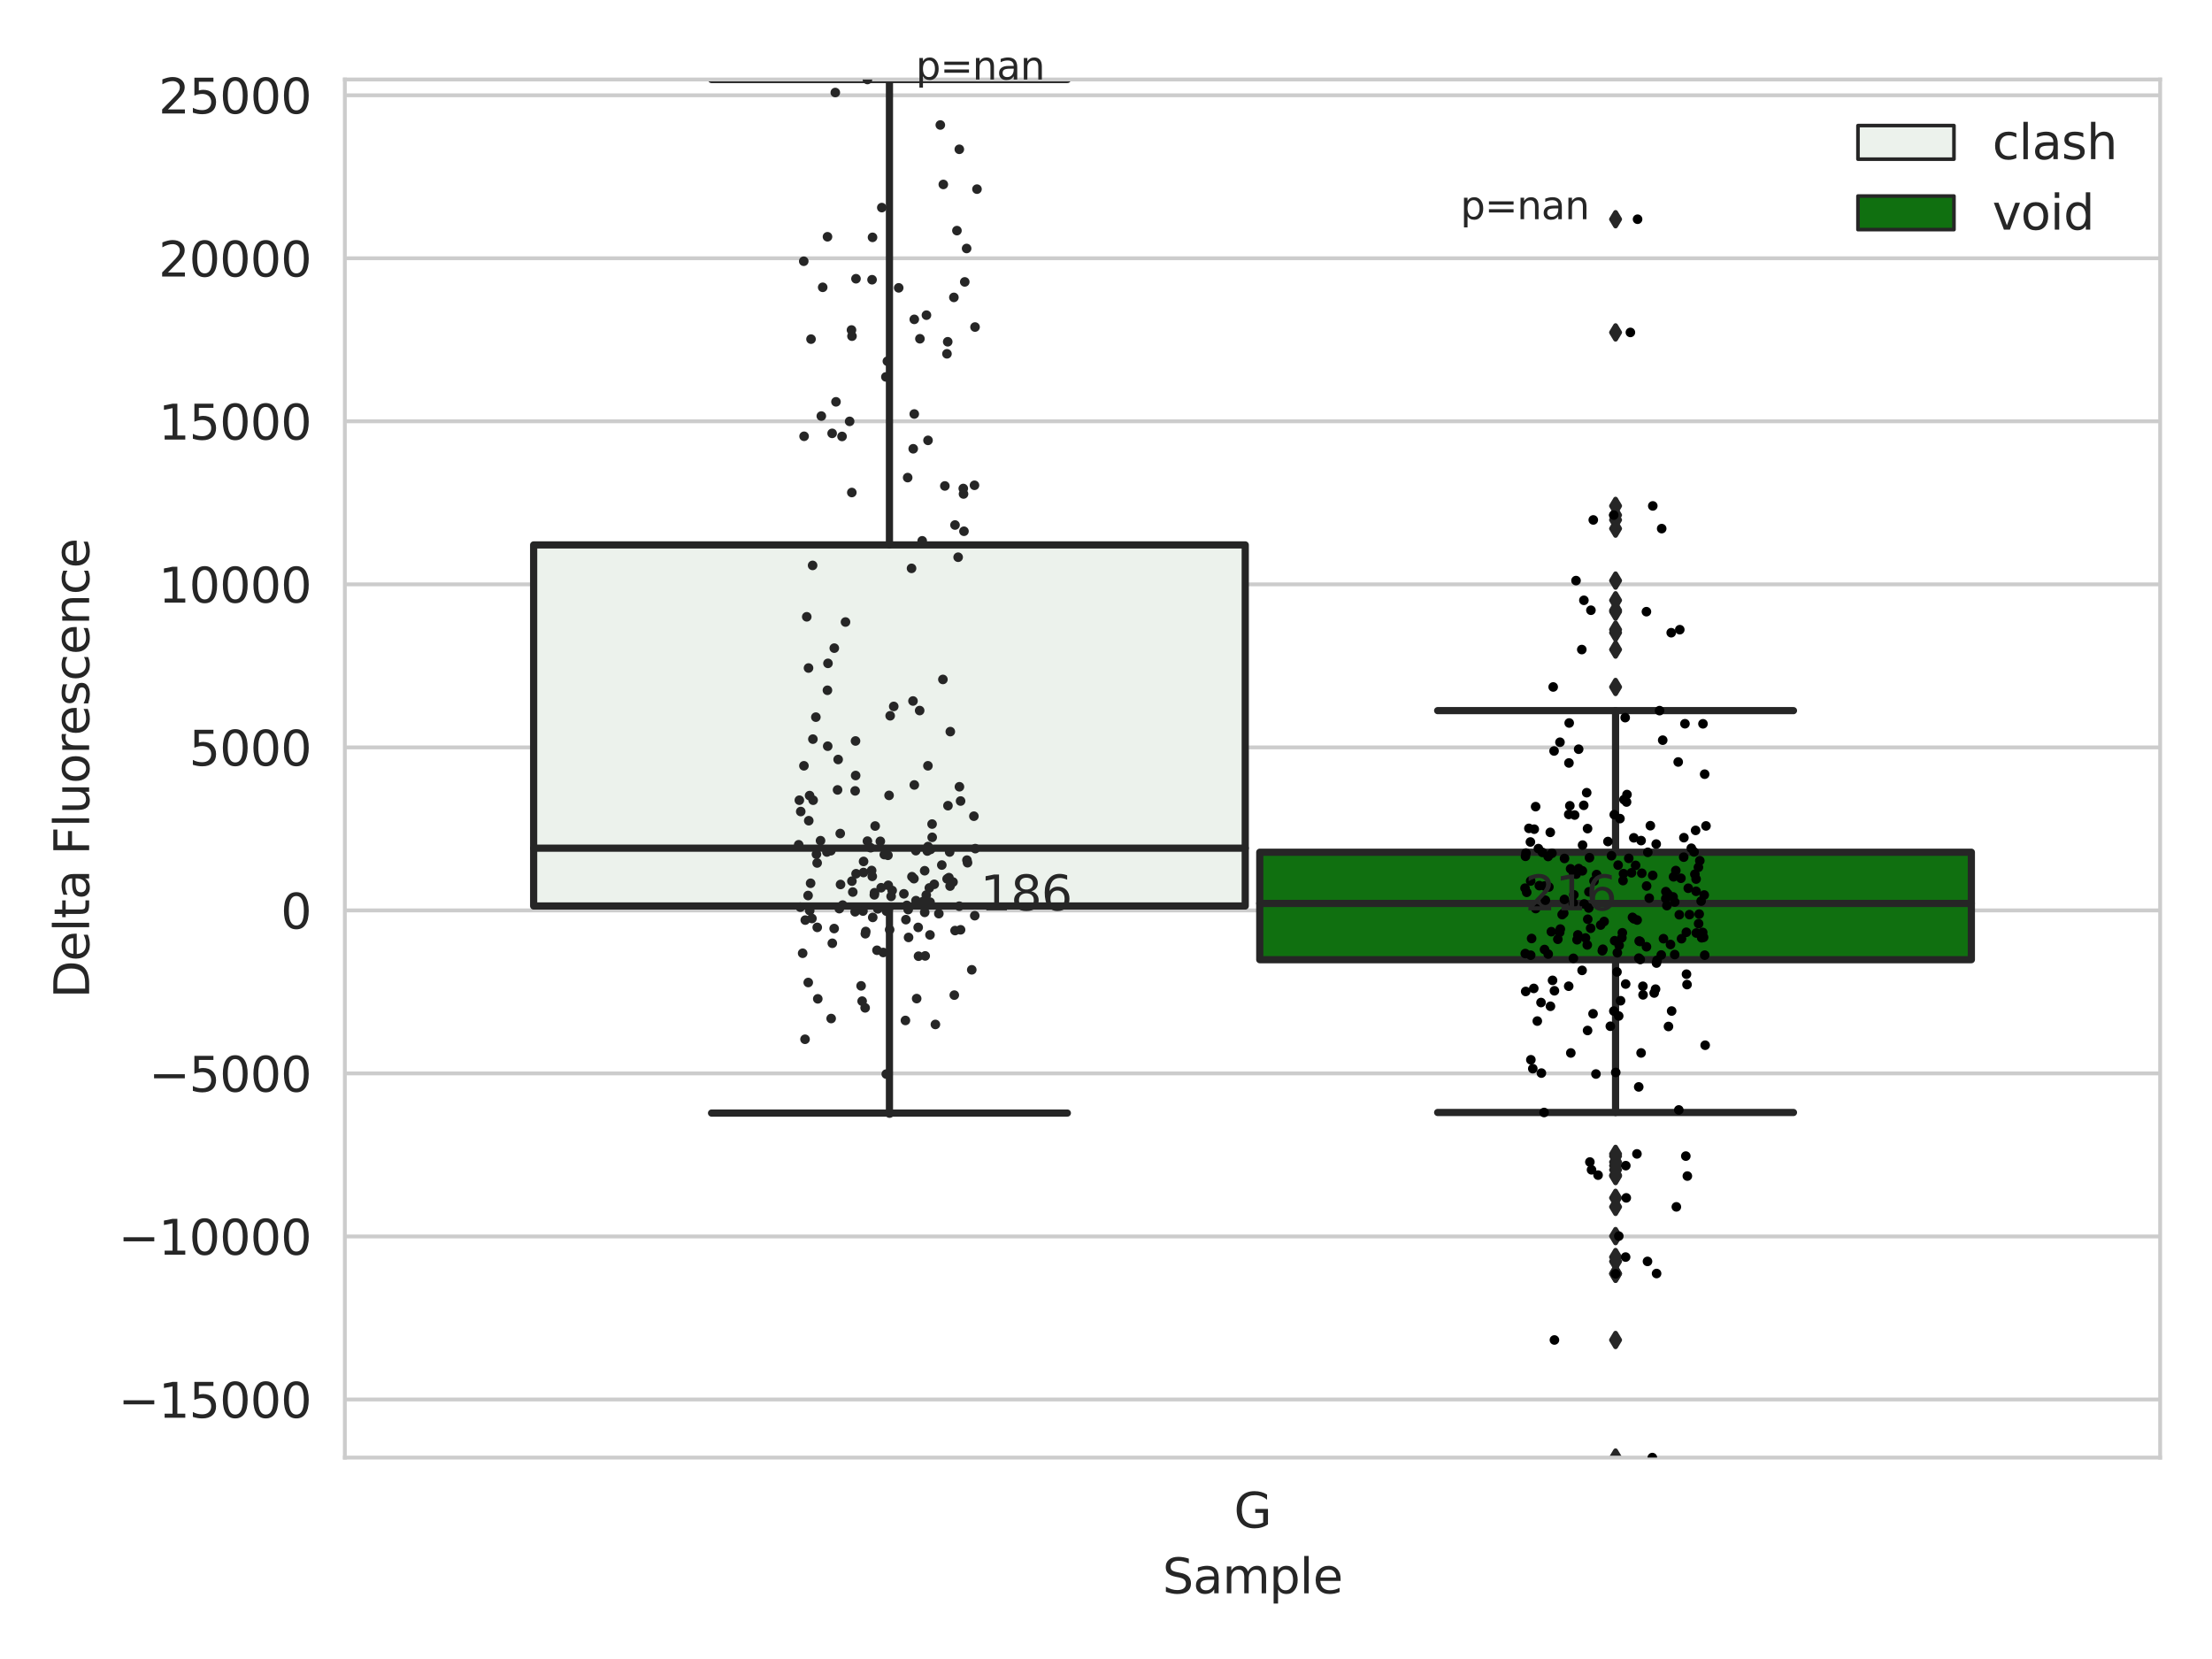 <?xml version="1.0" encoding="utf-8" standalone="no"?>
<!DOCTYPE svg PUBLIC "-//W3C//DTD SVG 1.1//EN"
  "http://www.w3.org/Graphics/SVG/1.1/DTD/svg11.dtd">
<svg xmlns:xlink="http://www.w3.org/1999/xlink" width="460.8pt" height="345.6pt" viewBox="0 0 460.8 345.6" xmlns="http://www.w3.org/2000/svg" version="1.1">
 <defs>
  <style type="text/css">*{stroke-linejoin: round; stroke-linecap: butt}</style>
 </defs>
 <g id="figure_1">
  <g id="patch_1">
   <path d="M 0 345.6 
L 460.8 345.6 
L 460.8 0 
L 0 0 
z
" style="fill: #ffffff"/>
  </g>
  <g id="axes_1">
   <g id="patch_2">
    <path d="M 71.84 303.64 
L 450 303.64 
L 450 16.56 
L 71.84 16.56 
z
" style="fill: #ffffff"/>
   </g>
   <g id="matplotlib.axis_1">
    <g id="xtick_1">
     <g id="text_1">
      <!-- G -->
      <g style="fill: #262626" transform="translate(257.046 318.238)scale(0.1 -0.1)">
       <defs>
        <path id="DejaVuSans-47" d="M 3809 666 
L 3809 1919 
L 2778 1919 
L 2778 2438 
L 4434 2438 
L 4434 434 
Q 4069 175 3628 42 
Q 3188 -91 2688 -91 
Q 1594 -91 976 548 
Q 359 1188 359 2328 
Q 359 3472 976 4111 
Q 1594 4750 2688 4750 
Q 3144 4750 3555 4637 
Q 3966 4525 4313 4306 
L 4313 3634 
Q 3963 3931 3569 4081 
Q 3175 4231 2741 4231 
Q 1884 4231 1454 3753 
Q 1025 3275 1025 2328 
Q 1025 1384 1454 906 
Q 1884 428 2741 428 
Q 3075 428 3337 486 
Q 3600 544 3809 666 
z
" transform="scale(0.016)"/>
       </defs>
       <use xlink:href="#DejaVuSans-47"/>
      </g>
     </g>
    </g>
    <g id="text_2">
     <!-- Sample -->
     <g style="fill: #262626" transform="translate(242.172 331.917)scale(0.1 -0.1)">
      <defs>
       <path id="DejaVuSans-53" d="M 3425 4513 
L 3425 3897 
Q 3066 4069 2747 4153 
Q 2428 4238 2131 4238 
Q 1616 4238 1336 4038 
Q 1056 3838 1056 3469 
Q 1056 3159 1242 3001 
Q 1428 2844 1947 2747 
L 2328 2669 
Q 3034 2534 3370 2195 
Q 3706 1856 3706 1288 
Q 3706 609 3251 259 
Q 2797 -91 1919 -91 
Q 1588 -91 1214 -16 
Q 841 59 441 206 
L 441 856 
Q 825 641 1194 531 
Q 1563 422 1919 422 
Q 2459 422 2753 634 
Q 3047 847 3047 1241 
Q 3047 1584 2836 1778 
Q 2625 1972 2144 2069 
L 1759 2144 
Q 1053 2284 737 2584 
Q 422 2884 422 3419 
Q 422 4038 858 4394 
Q 1294 4750 2059 4750 
Q 2388 4750 2728 4690 
Q 3069 4631 3425 4513 
z
" transform="scale(0.016)"/>
       <path id="DejaVuSans-61" d="M 2194 1759 
Q 1497 1759 1228 1600 
Q 959 1441 959 1056 
Q 959 750 1161 570 
Q 1363 391 1709 391 
Q 2188 391 2477 730 
Q 2766 1069 2766 1631 
L 2766 1759 
L 2194 1759 
z
M 3341 1997 
L 3341 0 
L 2766 0 
L 2766 531 
Q 2569 213 2275 61 
Q 1981 -91 1556 -91 
Q 1019 -91 701 211 
Q 384 513 384 1019 
Q 384 1609 779 1909 
Q 1175 2209 1959 2209 
L 2766 2209 
L 2766 2266 
Q 2766 2663 2505 2880 
Q 2244 3097 1772 3097 
Q 1472 3097 1187 3025 
Q 903 2953 641 2809 
L 641 3341 
Q 956 3463 1253 3523 
Q 1550 3584 1831 3584 
Q 2591 3584 2966 3190 
Q 3341 2797 3341 1997 
z
" transform="scale(0.016)"/>
       <path id="DejaVuSans-6d" d="M 3328 2828 
Q 3544 3216 3844 3400 
Q 4144 3584 4550 3584 
Q 5097 3584 5394 3201 
Q 5691 2819 5691 2113 
L 5691 0 
L 5113 0 
L 5113 2094 
Q 5113 2597 4934 2840 
Q 4756 3084 4391 3084 
Q 3944 3084 3684 2787 
Q 3425 2491 3425 1978 
L 3425 0 
L 2847 0 
L 2847 2094 
Q 2847 2600 2669 2842 
Q 2491 3084 2119 3084 
Q 1678 3084 1418 2786 
Q 1159 2488 1159 1978 
L 1159 0 
L 581 0 
L 581 3500 
L 1159 3500 
L 1159 2956 
Q 1356 3278 1631 3431 
Q 1906 3584 2284 3584 
Q 2666 3584 2933 3390 
Q 3200 3197 3328 2828 
z
" transform="scale(0.016)"/>
       <path id="DejaVuSans-70" d="M 1159 525 
L 1159 -1331 
L 581 -1331 
L 581 3500 
L 1159 3500 
L 1159 2969 
Q 1341 3281 1617 3432 
Q 1894 3584 2278 3584 
Q 2916 3584 3314 3078 
Q 3713 2572 3713 1747 
Q 3713 922 3314 415 
Q 2916 -91 2278 -91 
Q 1894 -91 1617 61 
Q 1341 213 1159 525 
z
M 3116 1747 
Q 3116 2381 2855 2742 
Q 2594 3103 2138 3103 
Q 1681 3103 1420 2742 
Q 1159 2381 1159 1747 
Q 1159 1113 1420 752 
Q 1681 391 2138 391 
Q 2594 391 2855 752 
Q 3116 1113 3116 1747 
z
" transform="scale(0.016)"/>
       <path id="DejaVuSans-6c" d="M 603 4863 
L 1178 4863 
L 1178 0 
L 603 0 
L 603 4863 
z
" transform="scale(0.016)"/>
       <path id="DejaVuSans-65" d="M 3597 1894 
L 3597 1613 
L 953 1613 
Q 991 1019 1311 708 
Q 1631 397 2203 397 
Q 2534 397 2845 478 
Q 3156 559 3463 722 
L 3463 178 
Q 3153 47 2828 -22 
Q 2503 -91 2169 -91 
Q 1331 -91 842 396 
Q 353 884 353 1716 
Q 353 2575 817 3079 
Q 1281 3584 2069 3584 
Q 2775 3584 3186 3129 
Q 3597 2675 3597 1894 
z
M 3022 2063 
Q 3016 2534 2758 2815 
Q 2500 3097 2075 3097 
Q 1594 3097 1305 2825 
Q 1016 2553 972 2059 
L 3022 2063 
z
" transform="scale(0.016)"/>
      </defs>
      <use xlink:href="#DejaVuSans-53"/>
      <use xlink:href="#DejaVuSans-61" x="63.477"/>
      <use xlink:href="#DejaVuSans-6d" x="124.756"/>
      <use xlink:href="#DejaVuSans-70" x="222.168"/>
      <use xlink:href="#DejaVuSans-6c" x="285.645"/>
      <use xlink:href="#DejaVuSans-65" x="313.428"/>
     </g>
    </g>
   </g>
   <g id="matplotlib.axis_2">
    <g id="ytick_1">
     <g id="line2d_1">
      <path d="M 71.84 291.538 
L 450 291.538 
" clip-path="url(#pea49c6c0fb)" style="fill: none; stroke: #cccccc; stroke-width: 0.8; stroke-linecap: round"/>
     </g>
     <g id="text_3">
      <!-- −15000 -->
      <g style="fill: #262626" transform="translate(24.648 295.338)scale(0.1 -0.1)">
       <defs>
        <path id="DejaVuSans-2212" d="M 678 2272 
L 4684 2272 
L 4684 1741 
L 678 1741 
L 678 2272 
z
" transform="scale(0.016)"/>
        <path id="DejaVuSans-31" d="M 794 531 
L 1825 531 
L 1825 4091 
L 703 3866 
L 703 4441 
L 1819 4666 
L 2450 4666 
L 2450 531 
L 3481 531 
L 3481 0 
L 794 0 
L 794 531 
z
" transform="scale(0.016)"/>
        <path id="DejaVuSans-35" d="M 691 4666 
L 3169 4666 
L 3169 4134 
L 1269 4134 
L 1269 2991 
Q 1406 3038 1543 3061 
Q 1681 3084 1819 3084 
Q 2600 3084 3056 2656 
Q 3513 2228 3513 1497 
Q 3513 744 3044 326 
Q 2575 -91 1722 -91 
Q 1428 -91 1123 -41 
Q 819 9 494 109 
L 494 744 
Q 775 591 1075 516 
Q 1375 441 1709 441 
Q 2250 441 2565 725 
Q 2881 1009 2881 1497 
Q 2881 1984 2565 2268 
Q 2250 2553 1709 2553 
Q 1456 2553 1204 2497 
Q 953 2441 691 2322 
L 691 4666 
z
" transform="scale(0.016)"/>
        <path id="DejaVuSans-30" d="M 2034 4250 
Q 1547 4250 1301 3770 
Q 1056 3291 1056 2328 
Q 1056 1369 1301 889 
Q 1547 409 2034 409 
Q 2525 409 2770 889 
Q 3016 1369 3016 2328 
Q 3016 3291 2770 3770 
Q 2525 4250 2034 4250 
z
M 2034 4750 
Q 2819 4750 3233 4129 
Q 3647 3509 3647 2328 
Q 3647 1150 3233 529 
Q 2819 -91 2034 -91 
Q 1250 -91 836 529 
Q 422 1150 422 2328 
Q 422 3509 836 4129 
Q 1250 4750 2034 4750 
z
" transform="scale(0.016)"/>
       </defs>
       <use xlink:href="#DejaVuSans-2212"/>
       <use xlink:href="#DejaVuSans-31" x="83.789"/>
       <use xlink:href="#DejaVuSans-35" x="147.412"/>
       <use xlink:href="#DejaVuSans-30" x="211.035"/>
       <use xlink:href="#DejaVuSans-30" x="274.658"/>
       <use xlink:href="#DejaVuSans-30" x="338.281"/>
      </g>
     </g>
    </g>
    <g id="ytick_2">
     <g id="line2d_2">
      <path d="M 71.84 257.577 
L 450 257.577 
" clip-path="url(#pea49c6c0fb)" style="fill: none; stroke: #cccccc; stroke-width: 0.8; stroke-linecap: round"/>
     </g>
     <g id="text_4">
      <!-- −10000 -->
      <g style="fill: #262626" transform="translate(24.648 261.376)scale(0.1 -0.1)">
       <use xlink:href="#DejaVuSans-2212"/>
       <use xlink:href="#DejaVuSans-31" x="83.789"/>
       <use xlink:href="#DejaVuSans-30" x="147.412"/>
       <use xlink:href="#DejaVuSans-30" x="211.035"/>
       <use xlink:href="#DejaVuSans-30" x="274.658"/>
       <use xlink:href="#DejaVuSans-30" x="338.281"/>
      </g>
     </g>
    </g>
    <g id="ytick_3">
     <g id="line2d_3">
      <path d="M 71.84 223.615 
L 450 223.615 
" clip-path="url(#pea49c6c0fb)" style="fill: none; stroke: #cccccc; stroke-width: 0.8; stroke-linecap: round"/>
     </g>
     <g id="text_5">
      <!-- −5000 -->
      <g style="fill: #262626" transform="translate(31.01 227.415)scale(0.1 -0.1)">
       <use xlink:href="#DejaVuSans-2212"/>
       <use xlink:href="#DejaVuSans-35" x="83.789"/>
       <use xlink:href="#DejaVuSans-30" x="147.412"/>
       <use xlink:href="#DejaVuSans-30" x="211.035"/>
       <use xlink:href="#DejaVuSans-30" x="274.658"/>
      </g>
     </g>
    </g>
    <g id="ytick_4">
     <g id="line2d_4">
      <path d="M 71.84 189.654 
L 450 189.654 
" clip-path="url(#pea49c6c0fb)" style="fill: none; stroke: #cccccc; stroke-width: 0.8; stroke-linecap: round"/>
     </g>
     <g id="text_6">
      <!-- 0 -->
      <g style="fill: #262626" transform="translate(58.477 193.453)scale(0.1 -0.1)">
       <use xlink:href="#DejaVuSans-30"/>
      </g>
     </g>
    </g>
    <g id="ytick_5">
     <g id="line2d_5">
      <path d="M 71.84 155.692 
L 450 155.692 
" clip-path="url(#pea49c6c0fb)" style="fill: none; stroke: #cccccc; stroke-width: 0.8; stroke-linecap: round"/>
     </g>
     <g id="text_7">
      <!-- 5000 -->
      <g style="fill: #262626" transform="translate(39.39 159.491)scale(0.1 -0.1)">
       <use xlink:href="#DejaVuSans-35"/>
       <use xlink:href="#DejaVuSans-30" x="63.623"/>
       <use xlink:href="#DejaVuSans-30" x="127.246"/>
       <use xlink:href="#DejaVuSans-30" x="190.869"/>
      </g>
     </g>
    </g>
    <g id="ytick_6">
     <g id="line2d_6">
      <path d="M 71.84 121.731 
L 450 121.731 
" clip-path="url(#pea49c6c0fb)" style="fill: none; stroke: #cccccc; stroke-width: 0.8; stroke-linecap: round"/>
     </g>
     <g id="text_8">
      <!-- 10000 -->
      <g style="fill: #262626" transform="translate(33.028 125.53)scale(0.1 -0.1)">
       <use xlink:href="#DejaVuSans-31"/>
       <use xlink:href="#DejaVuSans-30" x="63.623"/>
       <use xlink:href="#DejaVuSans-30" x="127.246"/>
       <use xlink:href="#DejaVuSans-30" x="190.869"/>
       <use xlink:href="#DejaVuSans-30" x="254.492"/>
      </g>
     </g>
    </g>
    <g id="ytick_7">
     <g id="line2d_7">
      <path d="M 71.84 87.769 
L 450 87.769 
" clip-path="url(#pea49c6c0fb)" style="fill: none; stroke: #cccccc; stroke-width: 0.8; stroke-linecap: round"/>
     </g>
     <g id="text_9">
      <!-- 15000 -->
      <g style="fill: #262626" transform="translate(33.028 91.568)scale(0.1 -0.1)">
       <use xlink:href="#DejaVuSans-31"/>
       <use xlink:href="#DejaVuSans-35" x="63.623"/>
       <use xlink:href="#DejaVuSans-30" x="127.246"/>
       <use xlink:href="#DejaVuSans-30" x="190.869"/>
       <use xlink:href="#DejaVuSans-30" x="254.492"/>
      </g>
     </g>
    </g>
    <g id="ytick_8">
     <g id="line2d_8">
      <path d="M 71.84 53.808 
L 450 53.808 
" clip-path="url(#pea49c6c0fb)" style="fill: none; stroke: #cccccc; stroke-width: 0.8; stroke-linecap: round"/>
     </g>
     <g id="text_10">
      <!-- 20000 -->
      <g style="fill: #262626" transform="translate(33.028 57.607)scale(0.1 -0.1)">
       <defs>
        <path id="DejaVuSans-32" d="M 1228 531 
L 3431 531 
L 3431 0 
L 469 0 
L 469 531 
Q 828 903 1448 1529 
Q 2069 2156 2228 2338 
Q 2531 2678 2651 2914 
Q 2772 3150 2772 3378 
Q 2772 3750 2511 3984 
Q 2250 4219 1831 4219 
Q 1534 4219 1204 4116 
Q 875 4013 500 3803 
L 500 4441 
Q 881 4594 1212 4672 
Q 1544 4750 1819 4750 
Q 2544 4750 2975 4387 
Q 3406 4025 3406 3419 
Q 3406 3131 3298 2873 
Q 3191 2616 2906 2266 
Q 2828 2175 2409 1742 
Q 1991 1309 1228 531 
z
" transform="scale(0.016)"/>
       </defs>
       <use xlink:href="#DejaVuSans-32"/>
       <use xlink:href="#DejaVuSans-30" x="63.623"/>
       <use xlink:href="#DejaVuSans-30" x="127.246"/>
       <use xlink:href="#DejaVuSans-30" x="190.869"/>
       <use xlink:href="#DejaVuSans-30" x="254.492"/>
      </g>
     </g>
    </g>
    <g id="ytick_9">
     <g id="line2d_9">
      <path d="M 71.84 19.846 
L 450 19.846 
" clip-path="url(#pea49c6c0fb)" style="fill: none; stroke: #cccccc; stroke-width: 0.8; stroke-linecap: round"/>
     </g>
     <g id="text_11">
      <!-- 25000 -->
      <g style="fill: #262626" transform="translate(33.028 23.645)scale(0.1 -0.1)">
       <use xlink:href="#DejaVuSans-32"/>
       <use xlink:href="#DejaVuSans-35" x="63.623"/>
       <use xlink:href="#DejaVuSans-30" x="127.246"/>
       <use xlink:href="#DejaVuSans-30" x="190.869"/>
       <use xlink:href="#DejaVuSans-30" x="254.492"/>
      </g>
     </g>
    </g>
    <g id="text_12">
     <!-- Delta Fluorescence -->
     <g style="fill: #262626" transform="translate(18.568 207.967)rotate(-90)scale(0.1 -0.1)">
      <defs>
       <path id="DejaVuSans-44" d="M 1259 4147 
L 1259 519 
L 2022 519 
Q 2988 519 3436 956 
Q 3884 1394 3884 2338 
Q 3884 3275 3436 3711 
Q 2988 4147 2022 4147 
L 1259 4147 
z
M 628 4666 
L 1925 4666 
Q 3281 4666 3915 4102 
Q 4550 3538 4550 2338 
Q 4550 1131 3912 565 
Q 3275 0 1925 0 
L 628 0 
L 628 4666 
z
" transform="scale(0.016)"/>
       <path id="DejaVuSans-74" d="M 1172 4494 
L 1172 3500 
L 2356 3500 
L 2356 3053 
L 1172 3053 
L 1172 1153 
Q 1172 725 1289 603 
Q 1406 481 1766 481 
L 2356 481 
L 2356 0 
L 1766 0 
Q 1100 0 847 248 
Q 594 497 594 1153 
L 594 3053 
L 172 3053 
L 172 3500 
L 594 3500 
L 594 4494 
L 1172 4494 
z
" transform="scale(0.016)"/>
       <path id="DejaVuSans-20" transform="scale(0.016)"/>
       <path id="DejaVuSans-46" d="M 628 4666 
L 3309 4666 
L 3309 4134 
L 1259 4134 
L 1259 2759 
L 3109 2759 
L 3109 2228 
L 1259 2228 
L 1259 0 
L 628 0 
L 628 4666 
z
" transform="scale(0.016)"/>
       <path id="DejaVuSans-75" d="M 544 1381 
L 544 3500 
L 1119 3500 
L 1119 1403 
Q 1119 906 1312 657 
Q 1506 409 1894 409 
Q 2359 409 2629 706 
Q 2900 1003 2900 1516 
L 2900 3500 
L 3475 3500 
L 3475 0 
L 2900 0 
L 2900 538 
Q 2691 219 2414 64 
Q 2138 -91 1772 -91 
Q 1169 -91 856 284 
Q 544 659 544 1381 
z
M 1991 3584 
L 1991 3584 
z
" transform="scale(0.016)"/>
       <path id="DejaVuSans-6f" d="M 1959 3097 
Q 1497 3097 1228 2736 
Q 959 2375 959 1747 
Q 959 1119 1226 758 
Q 1494 397 1959 397 
Q 2419 397 2687 759 
Q 2956 1122 2956 1747 
Q 2956 2369 2687 2733 
Q 2419 3097 1959 3097 
z
M 1959 3584 
Q 2709 3584 3137 3096 
Q 3566 2609 3566 1747 
Q 3566 888 3137 398 
Q 2709 -91 1959 -91 
Q 1206 -91 779 398 
Q 353 888 353 1747 
Q 353 2609 779 3096 
Q 1206 3584 1959 3584 
z
" transform="scale(0.016)"/>
       <path id="DejaVuSans-72" d="M 2631 2963 
Q 2534 3019 2420 3045 
Q 2306 3072 2169 3072 
Q 1681 3072 1420 2755 
Q 1159 2438 1159 1844 
L 1159 0 
L 581 0 
L 581 3500 
L 1159 3500 
L 1159 2956 
Q 1341 3275 1631 3429 
Q 1922 3584 2338 3584 
Q 2397 3584 2469 3576 
Q 2541 3569 2628 3553 
L 2631 2963 
z
" transform="scale(0.016)"/>
       <path id="DejaVuSans-73" d="M 2834 3397 
L 2834 2853 
Q 2591 2978 2328 3040 
Q 2066 3103 1784 3103 
Q 1356 3103 1142 2972 
Q 928 2841 928 2578 
Q 928 2378 1081 2264 
Q 1234 2150 1697 2047 
L 1894 2003 
Q 2506 1872 2764 1633 
Q 3022 1394 3022 966 
Q 3022 478 2636 193 
Q 2250 -91 1575 -91 
Q 1294 -91 989 -36 
Q 684 19 347 128 
L 347 722 
Q 666 556 975 473 
Q 1284 391 1588 391 
Q 1994 391 2212 530 
Q 2431 669 2431 922 
Q 2431 1156 2273 1281 
Q 2116 1406 1581 1522 
L 1381 1569 
Q 847 1681 609 1914 
Q 372 2147 372 2553 
Q 372 3047 722 3315 
Q 1072 3584 1716 3584 
Q 2034 3584 2315 3537 
Q 2597 3491 2834 3397 
z
" transform="scale(0.016)"/>
       <path id="DejaVuSans-63" d="M 3122 3366 
L 3122 2828 
Q 2878 2963 2633 3030 
Q 2388 3097 2138 3097 
Q 1578 3097 1268 2742 
Q 959 2388 959 1747 
Q 959 1106 1268 751 
Q 1578 397 2138 397 
Q 2388 397 2633 464 
Q 2878 531 3122 666 
L 3122 134 
Q 2881 22 2623 -34 
Q 2366 -91 2075 -91 
Q 1284 -91 818 406 
Q 353 903 353 1747 
Q 353 2603 823 3093 
Q 1294 3584 2113 3584 
Q 2378 3584 2631 3529 
Q 2884 3475 3122 3366 
z
" transform="scale(0.016)"/>
       <path id="DejaVuSans-6e" d="M 3513 2113 
L 3513 0 
L 2938 0 
L 2938 2094 
Q 2938 2591 2744 2837 
Q 2550 3084 2163 3084 
Q 1697 3084 1428 2787 
Q 1159 2491 1159 1978 
L 1159 0 
L 581 0 
L 581 3500 
L 1159 3500 
L 1159 2956 
Q 1366 3272 1645 3428 
Q 1925 3584 2291 3584 
Q 2894 3584 3203 3211 
Q 3513 2838 3513 2113 
z
" transform="scale(0.016)"/>
      </defs>
      <use xlink:href="#DejaVuSans-44"/>
      <use xlink:href="#DejaVuSans-65" x="77.002"/>
      <use xlink:href="#DejaVuSans-6c" x="138.525"/>
      <use xlink:href="#DejaVuSans-74" x="166.309"/>
      <use xlink:href="#DejaVuSans-61" x="205.518"/>
      <use xlink:href="#DejaVuSans-20" x="266.797"/>
      <use xlink:href="#DejaVuSans-46" x="298.584"/>
      <use xlink:href="#DejaVuSans-6c" x="356.104"/>
      <use xlink:href="#DejaVuSans-75" x="383.887"/>
      <use xlink:href="#DejaVuSans-6f" x="447.266"/>
      <use xlink:href="#DejaVuSans-72" x="508.447"/>
      <use xlink:href="#DejaVuSans-65" x="547.311"/>
      <use xlink:href="#DejaVuSans-73" x="608.834"/>
      <use xlink:href="#DejaVuSans-63" x="660.934"/>
      <use xlink:href="#DejaVuSans-65" x="715.914"/>
      <use xlink:href="#DejaVuSans-6e" x="777.438"/>
      <use xlink:href="#DejaVuSans-63" x="840.816"/>
      <use xlink:href="#DejaVuSans-65" x="895.797"/>
     </g>
    </g>
   </g>
   <g id="patch_3">
    <path d="M 111.169 188.736 
L 259.407 188.736 
L 259.407 113.518 
L 111.169 113.518 
L 111.169 188.736 
z
" clip-path="url(#pea49c6c0fb)" style="fill: #ecf2ec; stroke: #262626; stroke-width: 1.5; stroke-linejoin: miter"/>
   </g>
   <g id="patch_4">
    <path d="M 262.433 199.921 
L 410.671 199.921 
L 410.671 177.534 
L 262.433 177.534 
L 262.433 199.921 
z
" clip-path="url(#pea49c6c0fb)" style="fill: #107010; stroke: #262626; stroke-width: 1.5; stroke-linejoin: miter"/>
   </g>
   <g id="patch_5">
    <path d="M 260.92 189.654 
L 260.92 189.654 
L 260.92 189.654 
L 260.92 189.654 
z
" clip-path="url(#pea49c6c0fb)" style="fill: #ecf2ec; stroke: #262626; stroke-width: 0.75; stroke-linejoin: miter"/>
   </g>
   <g id="patch_6">
    <path d="M 260.92 189.654 
L 260.92 189.654 
L 260.92 189.654 
L 260.92 189.654 
z
" clip-path="url(#pea49c6c0fb)" style="fill: #107010; stroke: #262626; stroke-width: 0.75; stroke-linejoin: miter"/>
   </g>
   <g id="PathCollection_1"/>
   <g id="PathCollection_2"/>
   <g id="line2d_10">
    <path d="M 185.288 188.736 
L 185.288 231.872 
" clip-path="url(#pea49c6c0fb)" style="fill: none; stroke: #262626; stroke-width: 1.5; stroke-linecap: round"/>
   </g>
   <g id="line2d_11">
    <path d="M 185.288 113.518 
L 185.288 16.56 
" clip-path="url(#pea49c6c0fb)" style="fill: none; stroke: #262626; stroke-width: 1.5; stroke-linecap: round"/>
   </g>
   <g id="line2d_12">
    <path d="M 148.228 231.872 
L 222.348 231.872 
" clip-path="url(#pea49c6c0fb)" style="fill: none; stroke: #262626; stroke-width: 1.5; stroke-linecap: round"/>
   </g>
   <g id="line2d_13">
    <path d="M 148.228 16.56 
L 222.348 16.56 
" clip-path="url(#pea49c6c0fb)" style="fill: none; stroke: #262626; stroke-width: 1.5; stroke-linecap: round"/>
   </g>
   <g id="line2d_14"/>
   <g id="line2d_15">
    <path d="M 336.552 199.921 
L 336.552 231.751 
" clip-path="url(#pea49c6c0fb)" style="fill: none; stroke: #262626; stroke-width: 1.5; stroke-linecap: round"/>
   </g>
   <g id="line2d_16">
    <path d="M 336.552 177.534 
L 336.552 148.037 
" clip-path="url(#pea49c6c0fb)" style="fill: none; stroke: #262626; stroke-width: 1.5; stroke-linecap: round"/>
   </g>
   <g id="line2d_17">
    <path d="M 299.492 231.751 
L 373.612 231.751 
" clip-path="url(#pea49c6c0fb)" style="fill: none; stroke: #262626; stroke-width: 1.5; stroke-linecap: round"/>
   </g>
   <g id="line2d_18">
    <path d="M 299.492 148.037 
L 373.612 148.037 
" clip-path="url(#pea49c6c0fb)" style="fill: none; stroke: #262626; stroke-width: 1.5; stroke-linecap: round"/>
   </g>
   <g id="line2d_19">
    <defs>
     <path id="mb17e21548e" d="M -0 1.414 
L 0.849 0 
L 0 -1.414 
L -0.849 -0 
z
" style="stroke: #262626; stroke-linejoin: miter"/>
    </defs>
    <g clip-path="url(#pea49c6c0fb)">
     <use xlink:href="#mb17e21548e" x="336.552" y="242.825" style="fill: #262626; stroke: #262626; stroke-linejoin: miter"/>
     <use xlink:href="#mb17e21548e" x="336.552" y="243.696" style="fill: #262626; stroke: #262626; stroke-linejoin: miter"/>
     <use xlink:href="#mb17e21548e" x="336.552" y="303.64" style="fill: #262626; stroke: #262626; stroke-linejoin: miter"/>
     <use xlink:href="#mb17e21548e" x="336.552" y="265.36" style="fill: #262626; stroke: #262626; stroke-linejoin: miter"/>
     <use xlink:href="#mb17e21548e" x="336.552" y="265.297" style="fill: #262626; stroke: #262626; stroke-linejoin: miter"/>
     <use xlink:href="#mb17e21548e" x="336.552" y="261.869" style="fill: #262626; stroke: #262626; stroke-linejoin: miter"/>
     <use xlink:href="#mb17e21548e" x="336.552" y="249.537" style="fill: #262626; stroke: #262626; stroke-linejoin: miter"/>
     <use xlink:href="#mb17e21548e" x="336.552" y="242.069" style="fill: #262626; stroke: #262626; stroke-linejoin: miter"/>
     <use xlink:href="#mb17e21548e" x="336.552" y="240.379" style="fill: #262626; stroke: #262626; stroke-linejoin: miter"/>
     <use xlink:href="#mb17e21548e" x="336.552" y="279.143" style="fill: #262626; stroke: #262626; stroke-linejoin: miter"/>
     <use xlink:href="#mb17e21548e" x="336.552" y="240.836" style="fill: #262626; stroke: #262626; stroke-linejoin: miter"/>
     <use xlink:href="#mb17e21548e" x="336.552" y="262.773" style="fill: #262626; stroke: #262626; stroke-linejoin: miter"/>
     <use xlink:href="#mb17e21548e" x="336.552" y="244.995" style="fill: #262626; stroke: #262626; stroke-linejoin: miter"/>
     <use xlink:href="#mb17e21548e" x="336.552" y="251.412" style="fill: #262626; stroke: #262626; stroke-linejoin: miter"/>
     <use xlink:href="#mb17e21548e" x="336.552" y="257.504" style="fill: #262626; stroke: #262626; stroke-linejoin: miter"/>
     <use xlink:href="#mb17e21548e" x="336.552" y="244.802" style="fill: #262626; stroke: #262626; stroke-linejoin: miter"/>
     <use xlink:href="#mb17e21548e" x="336.552" y="131.807" style="fill: #262626; stroke: #262626; stroke-linejoin: miter"/>
     <use xlink:href="#mb17e21548e" x="336.552" y="108.312" style="fill: #262626; stroke: #262626; stroke-linejoin: miter"/>
     <use xlink:href="#mb17e21548e" x="336.552" y="45.668" style="fill: #262626; stroke: #262626; stroke-linejoin: miter"/>
     <use xlink:href="#mb17e21548e" x="336.552" y="135.315" style="fill: #262626; stroke: #262626; stroke-linejoin: miter"/>
     <use xlink:href="#mb17e21548e" x="336.552" y="69.25" style="fill: #262626; stroke: #262626; stroke-linejoin: miter"/>
     <use xlink:href="#mb17e21548e" x="336.552" y="105.392" style="fill: #262626; stroke: #262626; stroke-linejoin: miter"/>
     <use xlink:href="#mb17e21548e" x="336.552" y="127.423" style="fill: #262626; stroke: #262626; stroke-linejoin: miter"/>
     <use xlink:href="#mb17e21548e" x="336.552" y="107.305" style="fill: #262626; stroke: #262626; stroke-linejoin: miter"/>
     <use xlink:href="#mb17e21548e" x="336.552" y="143.109" style="fill: #262626; stroke: #262626; stroke-linejoin: miter"/>
     <use xlink:href="#mb17e21548e" x="336.552" y="125.053" style="fill: #262626; stroke: #262626; stroke-linejoin: miter"/>
     <use xlink:href="#mb17e21548e" x="336.552" y="131.174" style="fill: #262626; stroke: #262626; stroke-linejoin: miter"/>
     <use xlink:href="#mb17e21548e" x="336.552" y="120.948" style="fill: #262626; stroke: #262626; stroke-linejoin: miter"/>
     <use xlink:href="#mb17e21548e" x="336.552" y="127.123" style="fill: #262626; stroke: #262626; stroke-linejoin: miter"/>
     <use xlink:href="#mb17e21548e" x="336.552" y="110.12" style="fill: #262626; stroke: #262626; stroke-linejoin: miter"/>
    </g>
   </g>
   <g id="line2d_20">
    <path d="M 111.169 176.691 
L 259.407 176.691 
" clip-path="url(#pea49c6c0fb)" style="fill: none; stroke: #262626; stroke-width: 1.5; stroke-linecap: round"/>
   </g>
   <g id="line2d_21">
    <path d="M 262.433 188.201 
L 410.671 188.201 
" clip-path="url(#pea49c6c0fb)" style="fill: none; stroke: #262626; stroke-width: 1.5; stroke-linecap: round"/>
   </g>
   <g id="patch_7">
    <path d="M 71.84 303.64 
L 71.84 16.56 
" style="fill: none; stroke: #cccccc; stroke-width: 0.8; stroke-linejoin: miter; stroke-linecap: square"/>
   </g>
   <g id="patch_8">
    <path d="M 450 303.64 
L 450 16.56 
" style="fill: none; stroke: #cccccc; stroke-width: 0.8; stroke-linejoin: miter; stroke-linecap: square"/>
   </g>
   <g id="patch_9">
    <path d="M 71.84 303.64 
L 450 303.64 
" style="fill: none; stroke: #cccccc; stroke-width: 0.8; stroke-linejoin: miter; stroke-linecap: square"/>
   </g>
   <g id="patch_10">
    <path d="M 71.84 16.56 
L 450 16.56 
" style="fill: none; stroke: #cccccc; stroke-width: 0.8; stroke-linejoin: miter; stroke-linecap: square"/>
   </g>
   <g id="PathCollection_3">
    <defs>
     <path id="C0_0_730d75f161" d="M 0 1 
C 0.265 1 0.52 0.895 0.707 0.707 
C 0.895 0.52 1 0.265 1 -0 
C 1 -0.265 0.895 -0.52 0.707 -0.707 
C 0.52 -0.895 0.265 -1 0 -1 
C -0.265 -1 -0.52 -0.895 -0.707 -0.707 
C -0.895 -0.52 -1 -0.265 -1 0 
C -1 0.265 -0.895 0.52 -0.707 0.707 
C -0.52 0.895 -0.265 1 0 1 
z
"/>
    </defs>
    <g clip-path="url(#pea49c6c0fb)">
     <use xlink:href="#C0_0_730d75f161" x="181.368" y="176.596" style="fill: #262626"/>
    </g>
    <g clip-path="url(#pea49c6c0fb)">
     <use xlink:href="#C0_0_730d75f161" x="202.437" y="202.029" style="fill: #262626"/>
    </g>
    <g clip-path="url(#pea49c6c0fb)">
     <use xlink:href="#C0_0_730d75f161" x="182.178" y="185.973" style="fill: #262626"/>
    </g>
    <g clip-path="url(#pea49c6c0fb)">
     <use xlink:href="#C0_0_730d75f161" x="177.449" y="102.599" style="fill: #262626"/>
    </g>
    <g clip-path="url(#pea49c6c0fb)">
     <use xlink:href="#C0_0_730d75f161" x="198.946" y="109.371" style="fill: #262626"/>
    </g>
    <g clip-path="url(#pea49c6c0fb)">
     <use xlink:href="#C0_0_730d75f161" x="180.269" y="194.515" style="fill: #262626"/>
    </g>
    <g clip-path="url(#pea49c6c0fb)">
     <use xlink:href="#C0_0_730d75f161" x="201.432" y="179.18" style="fill: #262626"/>
    </g>
    <g clip-path="url(#pea49c6c0fb)">
     <use xlink:href="#C0_0_730d75f161" x="183.695" y="43.246" style="fill: #262626"/>
    </g>
    <g clip-path="url(#pea49c6c0fb)">
     <use xlink:href="#C0_0_730d75f161" x="177.381" y="68.744" style="fill: #262626"/>
    </g>
    <g clip-path="url(#pea49c6c0fb)">
     <use xlink:href="#C0_0_730d75f161" x="190.24" y="93.488" style="fill: #262626"/>
    </g>
    <g clip-path="url(#pea49c6c0fb)">
     <use xlink:href="#C0_0_730d75f161" x="195.885" y="26.039" style="fill: #262626"/>
    </g>
    <g clip-path="url(#pea49c6c0fb)">
     <use xlink:href="#C0_0_730d75f161" x="182.864" y="189.33" style="fill: #262626"/>
    </g>
    <g clip-path="url(#pea49c6c0fb)">
     <use xlink:href="#C0_0_730d75f161" x="184.546" y="78.516" style="fill: #262626"/>
    </g>
    <g clip-path="url(#pea49c6c0fb)">
     <use xlink:href="#C0_0_730d75f161" x="173.349" y="90.277" style="fill: #262626"/>
    </g>
    <g clip-path="url(#pea49c6c0fb)">
     <use xlink:href="#C0_0_730d75f161" x="196.83" y="101.234" style="fill: #262626"/>
    </g>
    <g clip-path="url(#pea49c6c0fb)">
     <use xlink:href="#C0_0_730d75f161" x="174.477" y="164.553" style="fill: #262626"/>
    </g>
    <g clip-path="url(#pea49c6c0fb)">
     <use xlink:href="#C0_0_730d75f161" x="191.343" y="199.193" style="fill: #262626"/>
    </g>
    <g clip-path="url(#pea49c6c0fb)">
     <use xlink:href="#C0_0_730d75f161" x="167.474" y="159.53" style="fill: #262626"/>
    </g>
    <g clip-path="url(#pea49c6c0fb)">
     <use xlink:href="#C0_0_730d75f161" x="179.773" y="189.79" style="fill: #262626"/>
    </g>
    <g clip-path="url(#pea49c6c0fb)">
     <use xlink:href="#C0_0_730d75f161" x="197.27" y="73.705" style="fill: #262626"/>
    </g>
    <g clip-path="url(#pea49c6c0fb)">
     <use xlink:href="#C0_0_730d75f161" x="190.458" y="86.243" style="fill: #262626"/>
    </g>
    <g clip-path="url(#pea49c6c0fb)">
     <use xlink:href="#C0_0_730d75f161" x="181.665" y="58.273" style="fill: #262626"/>
    </g>
    <g clip-path="url(#pea49c6c0fb)">
     <use xlink:href="#C0_0_730d75f161" x="193.329" y="176.353" style="fill: #262626"/>
    </g>
    <g clip-path="url(#pea49c6c0fb)">
     <use xlink:href="#C0_0_730d75f161" x="172.382" y="49.323" style="fill: #262626"/>
    </g>
    <g clip-path="url(#pea49c6c0fb)">
     <use xlink:href="#C0_0_730d75f161" x="171.096" y="86.674" style="fill: #262626"/>
    </g>
    <g clip-path="url(#pea49c6c0fb)">
     <use xlink:href="#C0_0_730d75f161" x="167.436" y="54.419" style="fill: #262626"/>
    </g>
    <g clip-path="url(#pea49c6c0fb)">
     <use xlink:href="#C0_0_730d75f161" x="203.059" y="190.754" style="fill: #262626"/>
    </g>
    <g clip-path="url(#pea49c6c0fb)">
     <use xlink:href="#C0_0_730d75f161" x="166.81" y="169.057" style="fill: #262626"/>
    </g>
    <g clip-path="url(#pea49c6c0fb)">
     <use xlink:href="#C0_0_730d75f161" x="192.962" y="186.452" style="fill: #262626"/>
    </g>
    <g clip-path="url(#pea49c6c0fb)">
     <use xlink:href="#C0_0_730d75f161" x="192.111" y="112.665" style="fill: #262626"/>
    </g>
    <g clip-path="url(#pea49c6c0fb)">
     <use xlink:href="#C0_0_730d75f161" x="193.305" y="159.528" style="fill: #262626"/>
    </g>
    <g clip-path="url(#pea49c6c0fb)">
     <use xlink:href="#C0_0_730d75f161" x="203.117" y="68.127" style="fill: #262626"/>
    </g>
    <g clip-path="url(#pea49c6c0fb)">
     <use xlink:href="#C0_0_730d75f161" x="201.365" y="51.764" style="fill: #262626"/>
    </g>
    <g clip-path="url(#pea49c6c0fb)">
     <use xlink:href="#C0_0_730d75f161" x="185.041" y="184.421" style="fill: #262626"/>
    </g>
    <g clip-path="url(#pea49c6c0fb)">
     <use xlink:href="#C0_0_730d75f161" x="177.468" y="183.556" style="fill: #262626"/>
    </g>
    <g clip-path="url(#pea49c6c0fb)">
     <use xlink:href="#C0_0_730d75f161" x="179.881" y="181.761" style="fill: #262626"/>
    </g>
    <g clip-path="url(#pea49c6c0fb)">
     <use xlink:href="#C0_0_730d75f161" x="203.169" y="176.787" style="fill: #262626"/>
    </g>
    <g clip-path="url(#pea49c6c0fb)">
     <use xlink:href="#C0_0_730d75f161" x="176.994" y="87.779" style="fill: #262626"/>
    </g>
    <g clip-path="url(#pea49c6c0fb)">
     <use xlink:href="#C0_0_730d75f161" x="194.619" y="184.216" style="fill: #262626"/>
    </g>
    <g clip-path="url(#pea49c6c0fb)">
     <use xlink:href="#C0_0_730d75f161" x="203.523" y="39.4" style="fill: #262626"/>
    </g>
    <g clip-path="url(#pea49c6c0fb)">
     <use xlink:href="#C0_0_730d75f161" x="197.429" y="71.196" style="fill: #262626"/>
    </g>
    <g clip-path="url(#pea49c6c0fb)">
     <use xlink:href="#C0_0_730d75f161" x="180.705" y="16.56" style="fill: #262626"/>
    </g>
    <g clip-path="url(#pea49c6c0fb)">
     <use xlink:href="#C0_0_730d75f161" x="174.009" y="19.273" style="fill: #262626"/>
    </g>
    <g clip-path="url(#pea49c6c0fb)">
     <use xlink:href="#C0_0_730d75f161" x="174.151" y="83.708" style="fill: #262626"/>
    </g>
    <g clip-path="url(#pea49c6c0fb)">
     <use xlink:href="#C0_0_730d75f161" x="175.098" y="184.256" style="fill: #262626"/>
    </g>
    <g clip-path="url(#pea49c6c0fb)">
     <use xlink:href="#C0_0_730d75f161" x="201.553" y="179.723" style="fill: #262626"/>
    </g>
    <g clip-path="url(#pea49c6c0fb)">
     <use xlink:href="#C0_0_730d75f161" x="200.719" y="102.906" style="fill: #262626"/>
    </g>
    <g clip-path="url(#pea49c6c0fb)">
     <use xlink:href="#C0_0_730d75f161" x="172.482" y="138.188" style="fill: #262626"/>
    </g>
    <g clip-path="url(#pea49c6c0fb)">
     <use xlink:href="#C0_0_730d75f161" x="184.975" y="178.174" style="fill: #262626"/>
    </g>
    <g clip-path="url(#pea49c6c0fb)">
     <use xlink:href="#C0_0_730d75f161" x="166.382" y="175.978" style="fill: #262626"/>
    </g>
    <g clip-path="url(#pea49c6c0fb)">
     <use xlink:href="#C0_0_730d75f161" x="170.083" y="177.956" style="fill: #262626"/>
    </g>
    <g clip-path="url(#pea49c6c0fb)">
     <use xlink:href="#C0_0_730d75f161" x="193.323" y="91.735" style="fill: #262626"/>
    </g>
    <g clip-path="url(#pea49c6c0fb)">
     <use xlink:href="#C0_0_730d75f161" x="189.084" y="99.492" style="fill: #262626"/>
    </g>
    <g clip-path="url(#pea49c6c0fb)">
     <use xlink:href="#C0_0_730d75f161" x="185.856" y="185.506" style="fill: #262626"/>
    </g>
    <g clip-path="url(#pea49c6c0fb)">
     <use xlink:href="#C0_0_730d75f161" x="177.485" y="70.029" style="fill: #262626"/>
    </g>
    <g clip-path="url(#pea49c6c0fb)">
     <use xlink:href="#C0_0_730d75f161" x="190.463" y="66.528" style="fill: #262626"/>
    </g>
    <g clip-path="url(#pea49c6c0fb)">
     <use xlink:href="#C0_0_730d75f161" x="191.636" y="70.572" style="fill: #262626"/>
    </g>
    <g clip-path="url(#pea49c6c0fb)">
     <use xlink:href="#C0_0_730d75f161" x="199.347" y="48.042" style="fill: #262626"/>
    </g>
    <g clip-path="url(#pea49c6c0fb)">
     <use xlink:href="#C0_0_730d75f161" x="187.217" y="59.964" style="fill: #262626"/>
    </g>
    <g clip-path="url(#pea49c6c0fb)">
     <use xlink:href="#C0_0_730d75f161" x="181.763" y="49.444" style="fill: #262626"/>
    </g>
    <g clip-path="url(#pea49c6c0fb)">
     <use xlink:href="#C0_0_730d75f161" x="172.37" y="143.797" style="fill: #262626"/>
    </g>
    <g clip-path="url(#pea49c6c0fb)">
     <use xlink:href="#C0_0_730d75f161" x="168.34" y="186.552" style="fill: #262626"/>
    </g>
    <g clip-path="url(#pea49c6c0fb)">
     <use xlink:href="#C0_0_730d75f161" x="171.384" y="59.852" style="fill: #262626"/>
    </g>
    <g clip-path="url(#pea49c6c0fb)">
     <use xlink:href="#C0_0_730d75f161" x="192.996" y="65.652" style="fill: #262626"/>
    </g>
    <g clip-path="url(#pea49c6c0fb)">
     <use xlink:href="#C0_0_730d75f161" x="169.393" y="166.701" style="fill: #262626"/>
    </g>
    <g clip-path="url(#pea49c6c0fb)">
     <use xlink:href="#C0_0_730d75f161" x="169.281" y="117.785" style="fill: #262626"/>
    </g>
    <g clip-path="url(#pea49c6c0fb)">
     <use xlink:href="#C0_0_730d75f161" x="193.855" y="176.946" style="fill: #262626"/>
    </g>
    <g clip-path="url(#pea49c6c0fb)">
     <use xlink:href="#C0_0_730d75f161" x="170.246" y="193.19" style="fill: #262626"/>
    </g>
    <g clip-path="url(#pea49c6c0fb)">
     <use xlink:href="#C0_0_730d75f161" x="166.727" y="188.98" style="fill: #262626"/>
    </g>
    <g clip-path="url(#pea49c6c0fb)">
     <use xlink:href="#C0_0_730d75f161" x="185.21" y="165.693" style="fill: #262626"/>
    </g>
    <g clip-path="url(#pea49c6c0fb)">
     <use xlink:href="#C0_0_730d75f161" x="178.336" y="182.014" style="fill: #262626"/>
    </g>
    <g clip-path="url(#pea49c6c0fb)">
     <use xlink:href="#C0_0_730d75f161" x="170.361" y="208.076" style="fill: #262626"/>
    </g>
    <g clip-path="url(#pea49c6c0fb)">
     <use xlink:href="#C0_0_730d75f161" x="192.632" y="190.064" style="fill: #262626"/>
    </g>
    <g clip-path="url(#pea49c6c0fb)">
     <use xlink:href="#C0_0_730d75f161" x="197.477" y="167.838" style="fill: #262626"/>
    </g>
    <g clip-path="url(#pea49c6c0fb)">
     <use xlink:href="#C0_0_730d75f161" x="185.439" y="149.111" style="fill: #262626"/>
    </g>
    <g clip-path="url(#pea49c6c0fb)">
     <use xlink:href="#C0_0_730d75f161" x="174.845" y="189.287" style="fill: #262626"/>
    </g>
    <g clip-path="url(#pea49c6c0fb)">
     <use xlink:href="#C0_0_730d75f161" x="173.772" y="193.436" style="fill: #262626"/>
    </g>
    <g clip-path="url(#pea49c6c0fb)">
     <use xlink:href="#C0_0_730d75f161" x="179.383" y="205.373" style="fill: #262626"/>
    </g>
    <g clip-path="url(#pea49c6c0fb)">
     <use xlink:href="#C0_0_730d75f161" x="183.556" y="184.931" style="fill: #262626"/>
    </g>
    <g clip-path="url(#pea49c6c0fb)">
     <use xlink:href="#C0_0_730d75f161" x="198.533" y="183.743" style="fill: #262626"/>
    </g>
    <g clip-path="url(#pea49c6c0fb)">
     <use xlink:href="#C0_0_730d75f161" x="197.966" y="152.41" style="fill: #262626"/>
    </g>
    <g clip-path="url(#pea49c6c0fb)">
     <use xlink:href="#C0_0_730d75f161" x="196.51" y="38.422" style="fill: #262626"/>
    </g>
    <g clip-path="url(#pea49c6c0fb)">
     <use xlink:href="#C0_0_730d75f161" x="169.341" y="153.974" style="fill: #262626"/>
    </g>
    <g clip-path="url(#pea49c6c0fb)">
     <use xlink:href="#C0_0_730d75f161" x="197.917" y="184.588" style="fill: #262626"/>
    </g>
    <g clip-path="url(#pea49c6c0fb)">
     <use xlink:href="#C0_0_730d75f161" x="199.843" y="31.1" style="fill: #262626"/>
    </g>
    <g clip-path="url(#pea49c6c0fb)">
     <use xlink:href="#C0_0_730d75f161" x="190.468" y="163.52" style="fill: #262626"/>
    </g>
    <g clip-path="url(#pea49c6c0fb)">
     <use xlink:href="#C0_0_730d75f161" x="198.711" y="61.952" style="fill: #262626"/>
    </g>
    <g clip-path="url(#pea49c6c0fb)">
     <use xlink:href="#C0_0_730d75f161" x="178.317" y="58.066" style="fill: #262626"/>
    </g>
    <g clip-path="url(#pea49c6c0fb)">
     <use xlink:href="#C0_0_730d75f161" x="178.133" y="189.941" style="fill: #262626"/>
    </g>
    <g clip-path="url(#pea49c6c0fb)">
     <use xlink:href="#C0_0_730d75f161" x="183.387" y="175.26" style="fill: #262626"/>
    </g>
    <g clip-path="url(#pea49c6c0fb)">
     <use xlink:href="#C0_0_730d75f161" x="196.424" y="141.538" style="fill: #262626"/>
    </g>
    <g clip-path="url(#pea49c6c0fb)">
     <use xlink:href="#C0_0_730d75f161" x="188.715" y="191.58" style="fill: #262626"/>
    </g>
    <g clip-path="url(#pea49c6c0fb)">
     <use xlink:href="#C0_0_730d75f161" x="168.062" y="128.492" style="fill: #262626"/>
    </g>
    <g clip-path="url(#pea49c6c0fb)">
     <use xlink:href="#C0_0_730d75f161" x="173.799" y="135.018" style="fill: #262626"/>
    </g>
    <g clip-path="url(#pea49c6c0fb)">
     <use xlink:href="#C0_0_730d75f161" x="193.174" y="177.282" style="fill: #262626"/>
    </g>
    <g clip-path="url(#pea49c6c0fb)">
     <use xlink:href="#C0_0_730d75f161" x="189.271" y="195.283" style="fill: #262626"/>
    </g>
    <g clip-path="url(#pea49c6c0fb)">
     <use xlink:href="#C0_0_730d75f161" x="193.735" y="194.761" style="fill: #262626"/>
    </g>
    <g clip-path="url(#pea49c6c0fb)">
     <use xlink:href="#C0_0_730d75f161" x="186.183" y="147.16" style="fill: #262626"/>
    </g>
    <g clip-path="url(#pea49c6c0fb)">
     <use xlink:href="#C0_0_730d75f161" x="176.134" y="129.579" style="fill: #262626"/>
    </g>
    <g clip-path="url(#pea49c6c0fb)">
     <use xlink:href="#C0_0_730d75f161" x="185.313" y="231.872" style="fill: #262626"/>
    </g>
    <g clip-path="url(#pea49c6c0fb)">
     <use xlink:href="#C0_0_730d75f161" x="185.639" y="186.727" style="fill: #262626"/>
    </g>
    <g clip-path="url(#pea49c6c0fb)">
     <use xlink:href="#C0_0_730d75f161" x="182.69" y="197.958" style="fill: #262626"/>
    </g>
    <g clip-path="url(#pea49c6c0fb)">
     <use xlink:href="#C0_0_730d75f161" x="174.602" y="158.219" style="fill: #262626"/>
    </g>
    <g clip-path="url(#pea49c6c0fb)">
     <use xlink:href="#C0_0_730d75f161" x="184.219" y="178.032" style="fill: #262626"/>
    </g>
    <g clip-path="url(#pea49c6c0fb)">
     <use xlink:href="#C0_0_730d75f161" x="167.208" y="198.579" style="fill: #262626"/>
    </g>
    <g clip-path="url(#pea49c6c0fb)">
     <use xlink:href="#C0_0_730d75f161" x="172.427" y="155.445" style="fill: #262626"/>
    </g>
    <g clip-path="url(#pea49c6c0fb)">
     <use xlink:href="#C0_0_730d75f161" x="194.863" y="213.41" style="fill: #262626"/>
    </g>
    <g clip-path="url(#pea49c6c0fb)">
     <use xlink:href="#C0_0_730d75f161" x="175.541" y="188.544" style="fill: #262626"/>
    </g>
    <g clip-path="url(#pea49c6c0fb)">
     <use xlink:href="#C0_0_730d75f161" x="184.626" y="223.75" style="fill: #262626"/>
    </g>
    <g clip-path="url(#pea49c6c0fb)">
     <use xlink:href="#C0_0_730d75f161" x="179.598" y="208.555" style="fill: #262626"/>
    </g>
    <g clip-path="url(#pea49c6c0fb)">
     <use xlink:href="#C0_0_730d75f161" x="180.354" y="194.045" style="fill: #262626"/>
    </g>
    <g clip-path="url(#pea49c6c0fb)">
     <use xlink:href="#C0_0_730d75f161" x="168.373" y="204.674" style="fill: #262626"/>
    </g>
    <g clip-path="url(#pea49c6c0fb)">
     <use xlink:href="#C0_0_730d75f161" x="191.581" y="148.022" style="fill: #262626"/>
    </g>
    <g clip-path="url(#pea49c6c0fb)">
     <use xlink:href="#C0_0_730d75f161" x="169.959" y="149.393" style="fill: #262626"/>
    </g>
    <g clip-path="url(#pea49c6c0fb)">
     <use xlink:href="#C0_0_730d75f161" x="172.256" y="177.487" style="fill: #262626"/>
    </g>
    <g clip-path="url(#pea49c6c0fb)">
     <use xlink:href="#C0_0_730d75f161" x="190.784" y="177.21" style="fill: #262626"/>
    </g>
    <g clip-path="url(#pea49c6c0fb)">
     <use xlink:href="#C0_0_730d75f161" x="175.037" y="173.637" style="fill: #262626"/>
    </g>
    <g clip-path="url(#pea49c6c0fb)">
     <use xlink:href="#C0_0_730d75f161" x="182.311" y="172.074" style="fill: #262626"/>
    </g>
    <g clip-path="url(#pea49c6c0fb)">
     <use xlink:href="#C0_0_730d75f161" x="169.142" y="191.339" style="fill: #262626"/>
    </g>
    <g clip-path="url(#pea49c6c0fb)">
     <use xlink:href="#C0_0_730d75f161" x="189.976" y="182.629" style="fill: #262626"/>
    </g>
    <g clip-path="url(#pea49c6c0fb)">
     <use xlink:href="#C0_0_730d75f161" x="178.142" y="164.755" style="fill: #262626"/>
    </g>
    <g clip-path="url(#pea49c6c0fb)">
     <use xlink:href="#C0_0_730d75f161" x="199.828" y="188.78" style="fill: #262626"/>
    </g>
    <g clip-path="url(#pea49c6c0fb)">
     <use xlink:href="#C0_0_730d75f161" x="198.798" y="207.3" style="fill: #262626"/>
    </g>
    <g clip-path="url(#pea49c6c0fb)">
     <use xlink:href="#C0_0_730d75f161" x="178.22" y="154.359" style="fill: #262626"/>
    </g>
    <g clip-path="url(#pea49c6c0fb)">
     <use xlink:href="#C0_0_730d75f161" x="168.654" y="165.735" style="fill: #262626"/>
    </g>
    <g clip-path="url(#pea49c6c0fb)">
     <use xlink:href="#C0_0_730d75f161" x="199.599" y="116.077" style="fill: #262626"/>
    </g>
    <g clip-path="url(#pea49c6c0fb)">
     <use xlink:href="#C0_0_730d75f161" x="190.392" y="183.045" style="fill: #262626"/>
    </g>
    <g clip-path="url(#pea49c6c0fb)">
     <use xlink:href="#C0_0_730d75f161" x="191.274" y="193.194" style="fill: #262626"/>
    </g>
    <g clip-path="url(#pea49c6c0fb)">
     <use xlink:href="#C0_0_730d75f161" x="180.223" y="209.956" style="fill: #262626"/>
    </g>
    <g clip-path="url(#pea49c6c0fb)">
     <use xlink:href="#C0_0_730d75f161" x="173.083" y="177.225" style="fill: #262626"/>
    </g>
    <g clip-path="url(#pea49c6c0fb)">
     <use xlink:href="#C0_0_730d75f161" x="198.957" y="193.854" style="fill: #262626"/>
    </g>
    <g clip-path="url(#pea49c6c0fb)">
     <use xlink:href="#C0_0_730d75f161" x="195.578" y="190.329" style="fill: #262626"/>
    </g>
    <g clip-path="url(#pea49c6c0fb)">
     <use xlink:href="#C0_0_730d75f161" x="200.105" y="193.696" style="fill: #262626"/>
    </g>
    <g clip-path="url(#pea49c6c0fb)">
     <use xlink:href="#C0_0_730d75f161" x="190.958" y="208.024" style="fill: #262626"/>
    </g>
    <g clip-path="url(#pea49c6c0fb)">
     <use xlink:href="#C0_0_730d75f161" x="199.867" y="163.898" style="fill: #262626"/>
    </g>
    <g clip-path="url(#pea49c6c0fb)">
     <use xlink:href="#C0_0_730d75f161" x="180.702" y="175.222" style="fill: #262626"/>
    </g>
    <g clip-path="url(#pea49c6c0fb)">
     <use xlink:href="#C0_0_730d75f161" x="168.481" y="170.967" style="fill: #262626"/>
    </g>
    <g clip-path="url(#pea49c6c0fb)">
     <use xlink:href="#C0_0_730d75f161" x="200.978" y="58.727" style="fill: #262626"/>
    </g>
    <g clip-path="url(#pea49c6c0fb)">
     <use xlink:href="#C0_0_730d75f161" x="192.736" y="199.134" style="fill: #262626"/>
    </g>
    <g clip-path="url(#pea49c6c0fb)">
     <use xlink:href="#C0_0_730d75f161" x="200.668" y="101.763" style="fill: #262626"/>
    </g>
    <g clip-path="url(#pea49c6c0fb)">
     <use xlink:href="#C0_0_730d75f161" x="168.951" y="70.646" style="fill: #262626"/>
    </g>
    <g clip-path="url(#pea49c6c0fb)">
     <use xlink:href="#C0_0_730d75f161" x="181.578" y="181.341" style="fill: #262626"/>
    </g>
    <g clip-path="url(#pea49c6c0fb)">
     <use xlink:href="#C0_0_730d75f161" x="197.3" y="183.088" style="fill: #262626"/>
    </g>
    <g clip-path="url(#pea49c6c0fb)">
     <use xlink:href="#C0_0_730d75f161" x="173.145" y="212.178" style="fill: #262626"/>
    </g>
    <g clip-path="url(#pea49c6c0fb)">
     <use xlink:href="#C0_0_730d75f161" x="173.385" y="196.499" style="fill: #262626"/>
    </g>
    <g clip-path="url(#pea49c6c0fb)">
     <use xlink:href="#C0_0_730d75f161" x="189.891" y="118.399" style="fill: #262626"/>
    </g>
    <g clip-path="url(#pea49c6c0fb)">
     <use xlink:href="#C0_0_730d75f161" x="182.141" y="186.416" style="fill: #262626"/>
    </g>
    <g clip-path="url(#pea49c6c0fb)">
     <use xlink:href="#C0_0_730d75f161" x="185.329" y="193.675" style="fill: #262626"/>
    </g>
    <g clip-path="url(#pea49c6c0fb)">
     <use xlink:href="#C0_0_730d75f161" x="168.431" y="139.16" style="fill: #262626"/>
    </g>
    <g clip-path="url(#pea49c6c0fb)">
     <use xlink:href="#C0_0_730d75f161" x="190.192" y="146.03" style="fill: #262626"/>
    </g>
    <g clip-path="url(#pea49c6c0fb)">
     <use xlink:href="#C0_0_730d75f161" x="200.106" y="166.869" style="fill: #262626"/>
    </g>
    <g clip-path="url(#pea49c6c0fb)">
     <use xlink:href="#C0_0_730d75f161" x="168.864" y="184" style="fill: #262626"/>
    </g>
    <g clip-path="url(#pea49c6c0fb)">
     <use xlink:href="#C0_0_730d75f161" x="196.195" y="180.204" style="fill: #262626"/>
    </g>
    <g clip-path="url(#pea49c6c0fb)">
     <use xlink:href="#C0_0_730d75f161" x="193.746" y="187.938" style="fill: #262626"/>
    </g>
    <g clip-path="url(#pea49c6c0fb)">
     <use xlink:href="#C0_0_730d75f161" x="178.246" y="161.553" style="fill: #262626"/>
    </g>
    <g clip-path="url(#pea49c6c0fb)">
     <use xlink:href="#C0_0_730d75f161" x="167.704" y="216.497" style="fill: #262626"/>
    </g>
    <g clip-path="url(#pea49c6c0fb)">
     <use xlink:href="#C0_0_730d75f161" x="202.879" y="170.028" style="fill: #262626"/>
    </g>
    <g clip-path="url(#pea49c6c0fb)">
     <use xlink:href="#C0_0_730d75f161" x="203.003" y="101.093" style="fill: #262626"/>
    </g>
    <g clip-path="url(#pea49c6c0fb)">
     <use xlink:href="#C0_0_730d75f161" x="193.595" y="184.973" style="fill: #262626"/>
    </g>
    <g clip-path="url(#pea49c6c0fb)">
     <use xlink:href="#C0_0_730d75f161" x="190.812" y="187.617" style="fill: #262626"/>
    </g>
    <g clip-path="url(#pea49c6c0fb)">
     <use xlink:href="#C0_0_730d75f161" x="200.811" y="110.668" style="fill: #262626"/>
    </g>
    <g clip-path="url(#pea49c6c0fb)">
     <use xlink:href="#C0_0_730d75f161" x="188.293" y="186.199" style="fill: #262626"/>
    </g>
    <g clip-path="url(#pea49c6c0fb)">
     <use xlink:href="#C0_0_730d75f161" x="184.661" y="189.811" style="fill: #262626"/>
    </g>
    <g clip-path="url(#pea49c6c0fb)">
     <use xlink:href="#C0_0_730d75f161" x="167.752" y="191.673" style="fill: #262626"/>
    </g>
    <g clip-path="url(#pea49c6c0fb)">
     <use xlink:href="#C0_0_730d75f161" x="184.005" y="198.422" style="fill: #262626"/>
    </g>
    <g clip-path="url(#pea49c6c0fb)">
     <use xlink:href="#C0_0_730d75f161" x="188.617" y="212.579" style="fill: #262626"/>
    </g>
    <g clip-path="url(#pea49c6c0fb)">
     <use xlink:href="#C0_0_730d75f161" x="177.649" y="185.832" style="fill: #262626"/>
    </g>
    <g clip-path="url(#pea49c6c0fb)">
     <use xlink:href="#C0_0_730d75f161" x="185.104" y="189.234" style="fill: #262626"/>
    </g>
    <g clip-path="url(#pea49c6c0fb)">
     <use xlink:href="#C0_0_730d75f161" x="170.227" y="179.774" style="fill: #262626"/>
    </g>
    <g clip-path="url(#pea49c6c0fb)">
     <use xlink:href="#C0_0_730d75f161" x="189.193" y="189.483" style="fill: #262626"/>
    </g>
    <g clip-path="url(#pea49c6c0fb)">
     <use xlink:href="#C0_0_730d75f161" x="194.192" y="174.431" style="fill: #262626"/>
    </g>
    <g clip-path="url(#pea49c6c0fb)">
     <use xlink:href="#C0_0_730d75f161" x="170.93" y="175.128" style="fill: #262626"/>
    </g>
    <g clip-path="url(#pea49c6c0fb)">
     <use xlink:href="#C0_0_730d75f161" x="181.809" y="191.112" style="fill: #262626"/>
    </g>
    <g clip-path="url(#pea49c6c0fb)">
     <use xlink:href="#C0_0_730d75f161" x="175.413" y="90.919" style="fill: #262626"/>
    </g>
    <g clip-path="url(#pea49c6c0fb)">
     <use xlink:href="#C0_0_730d75f161" x="184.859" y="75.25" style="fill: #262626"/>
    </g>
    <g clip-path="url(#pea49c6c0fb)">
     <use xlink:href="#C0_0_730d75f161" x="179.897" y="179.452" style="fill: #262626"/>
    </g>
    <g clip-path="url(#pea49c6c0fb)">
     <use xlink:href="#C0_0_730d75f161" x="197.677" y="182.827" style="fill: #262626"/>
    </g>
    <g clip-path="url(#pea49c6c0fb)">
     <use xlink:href="#C0_0_730d75f161" x="166.521" y="166.697" style="fill: #262626"/>
    </g>
    <g clip-path="url(#pea49c6c0fb)">
     <use xlink:href="#C0_0_730d75f161" x="194.17" y="171.669" style="fill: #262626"/>
    </g>
    <g clip-path="url(#pea49c6c0fb)">
     <use xlink:href="#C0_0_730d75f161" x="192.291" y="187.802" style="fill: #262626"/>
    </g>
    <g clip-path="url(#pea49c6c0fb)">
     <use xlink:href="#C0_0_730d75f161" x="168.678" y="189.703" style="fill: #262626"/>
    </g>
    <g clip-path="url(#pea49c6c0fb)">
     <use xlink:href="#C0_0_730d75f161" x="167.509" y="90.887" style="fill: #262626"/>
    </g>
    <g clip-path="url(#pea49c6c0fb)">
     <use xlink:href="#C0_0_730d75f161" x="197.828" y="177.49" style="fill: #262626"/>
    </g>
    <g clip-path="url(#pea49c6c0fb)">
     <use xlink:href="#C0_0_730d75f161" x="181.711" y="182.562" style="fill: #262626"/>
    </g>
    <g clip-path="url(#pea49c6c0fb)">
     <use xlink:href="#C0_0_730d75f161" x="188.915" y="188.603" style="fill: #262626"/>
    </g>
    <g clip-path="url(#pea49c6c0fb)">
     <use xlink:href="#C0_0_730d75f161" x="192.625" y="181.39" style="fill: #262626"/>
    </g>
   </g>
   <g id="PathCollection_4">
    <defs>
     <path id="C1_0_bf27d65460" d="M 0 1 
C 0.265 1 0.52 0.895 0.707 0.707 
C 0.895 0.52 1 0.265 1 -0 
C 1 -0.265 0.895 -0.52 0.707 -0.707 
C 0.52 -0.895 0.265 -1 0 -1 
C -0.265 -1 -0.52 -0.895 -0.707 -0.707 
C -0.895 -0.52 -1 -0.265 -1 0 
C -1 0.265 -0.895 0.52 -0.707 0.707 
C -0.52 0.895 -0.265 1 0 1 
z
"/>
    </defs>
    <g clip-path="url(#pea49c6c0fb)">
     <use xlink:href="#C1_0_bf27d65460" x="349.103" y="181.352"/>
    </g>
    <g clip-path="url(#pea49c6c0fb)">
     <use xlink:href="#C1_0_bf27d65460" x="325.424" y="190.529"/>
    </g>
    <g clip-path="url(#pea49c6c0fb)">
     <use xlink:href="#C1_0_bf27d65460" x="348.145" y="131.807"/>
    </g>
    <g clip-path="url(#pea49c6c0fb)">
     <use xlink:href="#C1_0_bf27d65460" x="336.587" y="223.408"/>
    </g>
    <g clip-path="url(#pea49c6c0fb)">
     <use xlink:href="#C1_0_bf27d65460" x="338.683" y="242.825"/>
    </g>
    <g clip-path="url(#pea49c6c0fb)">
     <use xlink:href="#C1_0_bf27d65460" x="325.917" y="178.832"/>
    </g>
    <g clip-path="url(#pea49c6c0fb)">
     <use xlink:href="#C1_0_bf27d65460" x="325.045" y="193.542"/>
    </g>
    <g clip-path="url(#pea49c6c0fb)">
     <use xlink:href="#C1_0_bf27d65460" x="337.865" y="195.365"/>
    </g>
    <g clip-path="url(#pea49c6c0fb)">
     <use xlink:href="#C1_0_bf27d65460" x="331.91" y="108.312"/>
    </g>
    <g clip-path="url(#pea49c6c0fb)">
     <use xlink:href="#C1_0_bf27d65460" x="338.555" y="149.495"/>
    </g>
    <g clip-path="url(#pea49c6c0fb)">
     <use xlink:href="#C1_0_bf27d65460" x="343.799" y="172.006"/>
    </g>
    <g clip-path="url(#pea49c6c0fb)">
     <use xlink:href="#C1_0_bf27d65460" x="341.135" y="45.668"/>
    </g>
    <g clip-path="url(#pea49c6c0fb)">
     <use xlink:href="#C1_0_bf27d65460" x="348.874" y="198.855"/>
    </g>
    <g clip-path="url(#pea49c6c0fb)">
     <use xlink:href="#C1_0_bf27d65460" x="322.66" y="184.779"/>
    </g>
    <g clip-path="url(#pea49c6c0fb)">
     <use xlink:href="#C1_0_bf27d65460" x="327.763" y="199.635"/>
    </g>
    <g clip-path="url(#pea49c6c0fb)">
     <use xlink:href="#C1_0_bf27d65460" x="340.728" y="180.273"/>
    </g>
    <g clip-path="url(#pea49c6c0fb)">
     <use xlink:href="#C1_0_bf27d65460" x="355.216" y="217.739"/>
    </g>
    <g clip-path="url(#pea49c6c0fb)">
     <use xlink:href="#C1_0_bf27d65460" x="320.669" y="184.492"/>
    </g>
    <g clip-path="url(#pea49c6c0fb)">
     <use xlink:href="#C1_0_bf27d65460" x="331.546" y="243.696"/>
    </g>
    <g clip-path="url(#pea49c6c0fb)">
     <use xlink:href="#C1_0_bf27d65460" x="337.295" y="196.943"/>
    </g>
    <g clip-path="url(#pea49c6c0fb)">
     <use xlink:href="#C1_0_bf27d65460" x="344.21" y="303.64"/>
    </g>
    <g clip-path="url(#pea49c6c0fb)">
     <use xlink:href="#C1_0_bf27d65460" x="329.515" y="135.315"/>
    </g>
    <g clip-path="url(#pea49c6c0fb)">
     <use xlink:href="#C1_0_bf27d65460" x="343.273" y="177.552"/>
    </g>
    <g clip-path="url(#pea49c6c0fb)">
     <use xlink:href="#C1_0_bf27d65460" x="345.714" y="148.037"/>
    </g>
    <g clip-path="url(#pea49c6c0fb)">
     <use xlink:href="#C1_0_bf27d65460" x="337.962" y="194.315"/>
    </g>
    <g clip-path="url(#pea49c6c0fb)">
     <use xlink:href="#C1_0_bf27d65460" x="351.328" y="202.94"/>
    </g>
    <g clip-path="url(#pea49c6c0fb)">
     <use xlink:href="#C1_0_bf27d65460" x="349.726" y="231.22"/>
    </g>
    <g clip-path="url(#pea49c6c0fb)">
     <use xlink:href="#C1_0_bf27d65460" x="336.361" y="195.971"/>
    </g>
    <g clip-path="url(#pea49c6c0fb)">
     <use xlink:href="#C1_0_bf27d65460" x="339.64" y="69.25"/>
    </g>
    <g clip-path="url(#pea49c6c0fb)">
     <use xlink:href="#C1_0_bf27d65460" x="350.785" y="174.502"/>
    </g>
    <g clip-path="url(#pea49c6c0fb)">
     <use xlink:href="#C1_0_bf27d65460" x="337.467" y="170.533"/>
    </g>
    <g clip-path="url(#pea49c6c0fb)">
     <use xlink:href="#C1_0_bf27d65460" x="317.741" y="198.644"/>
    </g>
    <g clip-path="url(#pea49c6c0fb)">
     <use xlink:href="#C1_0_bf27d65460" x="324.525" y="195.664"/>
    </g>
    <g clip-path="url(#pea49c6c0fb)">
     <use xlink:href="#C1_0_bf27d65460" x="330.537" y="165.132"/>
    </g>
    <g clip-path="url(#pea49c6c0fb)">
     <use xlink:href="#C1_0_bf27d65460" x="348.876" y="187.915"/>
    </g>
    <g clip-path="url(#pea49c6c0fb)">
     <use xlink:href="#C1_0_bf27d65460" x="352.332" y="176.705"/>
    </g>
    <g clip-path="url(#pea49c6c0fb)">
     <use xlink:href="#C1_0_bf27d65460" x="341.471" y="196.038"/>
    </g>
    <g clip-path="url(#pea49c6c0fb)">
     <use xlink:href="#C1_0_bf27d65460" x="344.305" y="105.392"/>
    </g>
    <g clip-path="url(#pea49c6c0fb)">
     <use xlink:href="#C1_0_bf27d65460" x="330.015" y="188.301"/>
    </g>
    <g clip-path="url(#pea49c6c0fb)">
     <use xlink:href="#C1_0_bf27d65460" x="344.29" y="182.364"/>
    </g>
    <g clip-path="url(#pea49c6c0fb)">
     <use xlink:href="#C1_0_bf27d65460" x="330.967" y="189.157"/>
    </g>
    <g clip-path="url(#pea49c6c0fb)">
     <use xlink:href="#C1_0_bf27d65460" x="342.981" y="127.423"/>
    </g>
    <g clip-path="url(#pea49c6c0fb)">
     <use xlink:href="#C1_0_bf27d65460" x="337.204" y="211.651"/>
    </g>
    <g clip-path="url(#pea49c6c0fb)">
     <use xlink:href="#C1_0_bf27d65460" x="336.551" y="265.36"/>
    </g>
    <g clip-path="url(#pea49c6c0fb)">
     <use xlink:href="#C1_0_bf27d65460" x="319.063" y="195.507"/>
    </g>
    <g clip-path="url(#pea49c6c0fb)">
     <use xlink:href="#C1_0_bf27d65460" x="328.863" y="156.072"/>
    </g>
    <g clip-path="url(#pea49c6c0fb)">
     <use xlink:href="#C1_0_bf27d65460" x="317.892" y="177.706"/>
    </g>
    <g clip-path="url(#pea49c6c0fb)">
     <use xlink:href="#C1_0_bf27d65460" x="322.988" y="209.628"/>
    </g>
    <g clip-path="url(#pea49c6c0fb)">
     <use xlink:href="#C1_0_bf27d65460" x="336.174" y="107.305"/>
    </g>
    <g clip-path="url(#pea49c6c0fb)">
     <use xlink:href="#C1_0_bf27d65460" x="330.72" y="214.669"/>
    </g>
    <g clip-path="url(#pea49c6c0fb)">
     <use xlink:href="#C1_0_bf27d65460" x="350.168" y="182.955"/>
    </g>
    <g clip-path="url(#pea49c6c0fb)">
     <use xlink:href="#C1_0_bf27d65460" x="343.018" y="184.573"/>
    </g>
    <g clip-path="url(#pea49c6c0fb)">
     <use xlink:href="#C1_0_bf27d65460" x="340.348" y="174.533"/>
    </g>
    <g clip-path="url(#pea49c6c0fb)">
     <use xlink:href="#C1_0_bf27d65460" x="342.242" y="205.456"/>
    </g>
    <g clip-path="url(#pea49c6c0fb)">
     <use xlink:href="#C1_0_bf27d65460" x="328.34" y="182.103"/>
    </g>
    <g clip-path="url(#pea49c6c0fb)">
     <use xlink:href="#C1_0_bf27d65460" x="321.101" y="223.541"/>
    </g>
    <g clip-path="url(#pea49c6c0fb)">
     <use xlink:href="#C1_0_bf27d65460" x="323.742" y="156.441"/>
    </g>
    <g clip-path="url(#pea49c6c0fb)">
     <use xlink:href="#C1_0_bf27d65460" x="345.096" y="265.297"/>
    </g>
    <g clip-path="url(#pea49c6c0fb)">
     <use xlink:href="#C1_0_bf27d65460" x="321.32" y="177.574"/>
    </g>
    <g clip-path="url(#pea49c6c0fb)">
     <use xlink:href="#C1_0_bf27d65460" x="333.905" y="197.74"/>
    </g>
    <g clip-path="url(#pea49c6c0fb)">
     <use xlink:href="#C1_0_bf27d65460" x="353.37" y="194.362"/>
    </g>
    <g clip-path="url(#pea49c6c0fb)">
     <use xlink:href="#C1_0_bf27d65460" x="334.963" y="175.307"/>
    </g>
    <g clip-path="url(#pea49c6c0fb)">
     <use xlink:href="#C1_0_bf27d65460" x="324.913" y="194.219"/>
    </g>
    <g clip-path="url(#pea49c6c0fb)">
     <use xlink:href="#C1_0_bf27d65460" x="329.632" y="181.413"/>
    </g>
    <g clip-path="url(#pea49c6c0fb)">
     <use xlink:href="#C1_0_bf27d65460" x="353.327" y="185.677"/>
    </g>
    <g clip-path="url(#pea49c6c0fb)">
     <use xlink:href="#C1_0_bf27d65460" x="319.514" y="205.904"/>
    </g>
    <g clip-path="url(#pea49c6c0fb)">
     <use xlink:href="#C1_0_bf27d65460" x="337.084" y="180.223"/>
    </g>
    <g clip-path="url(#pea49c6c0fb)">
     <use xlink:href="#C1_0_bf27d65460" x="332.596" y="182.187"/>
    </g>
    <g clip-path="url(#pea49c6c0fb)">
     <use xlink:href="#C1_0_bf27d65460" x="336.279" y="169.712"/>
    </g>
    <g clip-path="url(#pea49c6c0fb)">
     <use xlink:href="#C1_0_bf27d65460" x="319.914" y="189.272"/>
    </g>
    <g clip-path="url(#pea49c6c0fb)">
     <use xlink:href="#C1_0_bf27d65460" x="338.646" y="261.869"/>
    </g>
    <g clip-path="url(#pea49c6c0fb)">
     <use xlink:href="#C1_0_bf27d65460" x="334.167" y="191.966"/>
    </g>
    <g clip-path="url(#pea49c6c0fb)">
     <use xlink:href="#C1_0_bf27d65460" x="323.557" y="143.109"/>
    </g>
    <g clip-path="url(#pea49c6c0fb)">
     <use xlink:href="#C1_0_bf27d65460" x="330.76" y="191.489"/>
    </g>
    <g clip-path="url(#pea49c6c0fb)">
     <use xlink:href="#C1_0_bf27d65460" x="354.76" y="150.783"/>
    </g>
    <g clip-path="url(#pea49c6c0fb)">
     <use xlink:href="#C1_0_bf27d65460" x="351.296" y="194.207"/>
    </g>
    <g clip-path="url(#pea49c6c0fb)">
     <use xlink:href="#C1_0_bf27d65460" x="319.899" y="168.038"/>
    </g>
    <g clip-path="url(#pea49c6c0fb)">
     <use xlink:href="#C1_0_bf27d65460" x="329.954" y="125.053"/>
    </g>
    <g clip-path="url(#pea49c6c0fb)">
     <use xlink:href="#C1_0_bf27d65460" x="338.841" y="167.077"/>
    </g>
    <g clip-path="url(#pea49c6c0fb)">
     <use xlink:href="#C1_0_bf27d65460" x="349.929" y="131.174"/>
    </g>
    <g clip-path="url(#pea49c6c0fb)">
     <use xlink:href="#C1_0_bf27d65460" x="331.862" y="211.187"/>
    </g>
    <g clip-path="url(#pea49c6c0fb)">
     <use xlink:href="#C1_0_bf27d65460" x="338.78" y="249.537"/>
    </g>
    <g clip-path="url(#pea49c6c0fb)">
     <use xlink:href="#C1_0_bf27d65460" x="319.313" y="222.623"/>
    </g>
    <g clip-path="url(#pea49c6c0fb)">
     <use xlink:href="#C1_0_bf27d65460" x="335.704" y="178.269"/>
    </g>
    <g clip-path="url(#pea49c6c0fb)">
     <use xlink:href="#C1_0_bf27d65460" x="353.811" y="180.674"/>
    </g>
    <g clip-path="url(#pea49c6c0fb)">
     <use xlink:href="#C1_0_bf27d65460" x="321.926" y="187.528"/>
    </g>
    <g clip-path="url(#pea49c6c0fb)">
     <use xlink:href="#C1_0_bf27d65460" x="337.591" y="208.474"/>
    </g>
    <g clip-path="url(#pea49c6c0fb)">
     <use xlink:href="#C1_0_bf27d65460" x="352.911" y="177.478"/>
    </g>
    <g clip-path="url(#pea49c6c0fb)">
     <use xlink:href="#C1_0_bf27d65460" x="331.36" y="193.374"/>
    </g>
    <g clip-path="url(#pea49c6c0fb)">
     <use xlink:href="#C1_0_bf27d65460" x="348.233" y="210.614"/>
    </g>
    <g clip-path="url(#pea49c6c0fb)">
     <use xlink:href="#C1_0_bf27d65460" x="330.656" y="196.848"/>
    </g>
    <g clip-path="url(#pea49c6c0fb)">
     <use xlink:href="#C1_0_bf27d65460" x="345.076" y="200.622"/>
    </g>
    <g clip-path="url(#pea49c6c0fb)">
     <use xlink:href="#C1_0_bf27d65460" x="354.706" y="194.237"/>
    </g>
    <g clip-path="url(#pea49c6c0fb)">
     <use xlink:href="#C1_0_bf27d65460" x="321.769" y="184.568"/>
    </g>
    <g clip-path="url(#pea49c6c0fb)">
     <use xlink:href="#C1_0_bf27d65460" x="325.757" y="190.227"/>
    </g>
    <g clip-path="url(#pea49c6c0fb)">
     <use xlink:href="#C1_0_bf27d65460" x="355.111" y="161.274"/>
    </g>
    <g clip-path="url(#pea49c6c0fb)">
     <use xlink:href="#C1_0_bf27d65460" x="330.287" y="195.392"/>
    </g>
    <g clip-path="url(#pea49c6c0fb)">
     <use xlink:href="#C1_0_bf27d65460" x="341.378" y="226.424"/>
    </g>
    <g clip-path="url(#pea49c6c0fb)">
     <use xlink:href="#C1_0_bf27d65460" x="336.846" y="202.471"/>
    </g>
    <g clip-path="url(#pea49c6c0fb)">
     <use xlink:href="#C1_0_bf27d65460" x="353.225" y="172.984"/>
    </g>
    <g clip-path="url(#pea49c6c0fb)">
     <use xlink:href="#C1_0_bf27d65460" x="353.853" y="192.417"/>
    </g>
    <g clip-path="url(#pea49c6c0fb)">
     <use xlink:href="#C1_0_bf27d65460" x="331.201" y="242.069"/>
    </g>
    <g clip-path="url(#pea49c6c0fb)">
     <use xlink:href="#C1_0_bf27d65460" x="341.004" y="240.379"/>
    </g>
    <g clip-path="url(#pea49c6c0fb)">
     <use xlink:href="#C1_0_bf27d65460" x="320.477" y="176.778"/>
    </g>
    <g clip-path="url(#pea49c6c0fb)">
     <use xlink:href="#C1_0_bf27d65460" x="321.664" y="231.751"/>
    </g>
    <g clip-path="url(#pea49c6c0fb)">
     <use xlink:href="#C1_0_bf27d65460" x="329.922" y="167.762"/>
    </g>
    <g clip-path="url(#pea49c6c0fb)">
     <use xlink:href="#C1_0_bf27d65460" x="328.696" y="194.754"/>
    </g>
    <g clip-path="url(#pea49c6c0fb)">
     <use xlink:href="#C1_0_bf27d65460" x="333.789" y="198.058"/>
    </g>
    <g clip-path="url(#pea49c6c0fb)">
     <use xlink:href="#C1_0_bf27d65460" x="347.032" y="185.745"/>
    </g>
    <g clip-path="url(#pea49c6c0fb)">
     <use xlink:href="#C1_0_bf27d65460" x="351.955" y="190.533"/>
    </g>
    <g clip-path="url(#pea49c6c0fb)">
     <use xlink:href="#C1_0_bf27d65460" x="341.694" y="199.877"/>
    </g>
    <g clip-path="url(#pea49c6c0fb)">
     <use xlink:href="#C1_0_bf27d65460" x="349.6" y="158.735"/>
    </g>
    <g clip-path="url(#pea49c6c0fb)">
     <use xlink:href="#C1_0_bf27d65460" x="322.501" y="178.418"/>
    </g>
    <g clip-path="url(#pea49c6c0fb)">
     <use xlink:href="#C1_0_bf27d65460" x="350.292" y="195.552"/>
    </g>
    <g clip-path="url(#pea49c6c0fb)">
     <use xlink:href="#C1_0_bf27d65460" x="336.922" y="198.478"/>
    </g>
    <g clip-path="url(#pea49c6c0fb)">
     <use xlink:href="#C1_0_bf27d65460" x="325.898" y="187.369"/>
    </g>
    <g clip-path="url(#pea49c6c0fb)">
     <use xlink:href="#C1_0_bf27d65460" x="339.301" y="178.81"/>
    </g>
    <g clip-path="url(#pea49c6c0fb)">
     <use xlink:href="#C1_0_bf27d65460" x="331.007" y="185.783"/>
    </g>
    <g clip-path="url(#pea49c6c0fb)">
     <use xlink:href="#C1_0_bf27d65460" x="355.022" y="186.448"/>
    </g>
    <g clip-path="url(#pea49c6c0fb)">
     <use xlink:href="#C1_0_bf27d65460" x="351.439" y="205.107"/>
    </g>
    <g clip-path="url(#pea49c6c0fb)">
     <use xlink:href="#C1_0_bf27d65460" x="351.007" y="150.769"/>
    </g>
    <g clip-path="url(#pea49c6c0fb)">
     <use xlink:href="#C1_0_bf27d65460" x="355.124" y="198.976"/>
    </g>
    <g clip-path="url(#pea49c6c0fb)">
     <use xlink:href="#C1_0_bf27d65460" x="344.88" y="206.057"/>
    </g>
    <g clip-path="url(#pea49c6c0fb)">
     <use xlink:href="#C1_0_bf27d65460" x="317.787" y="178.384"/>
    </g>
    <g clip-path="url(#pea49c6c0fb)">
     <use xlink:href="#C1_0_bf27d65460" x="354.487" y="195.355"/>
    </g>
    <g clip-path="url(#pea49c6c0fb)">
     <use xlink:href="#C1_0_bf27d65460" x="326.802" y="169.662"/>
    </g>
    <g clip-path="url(#pea49c6c0fb)">
     <use xlink:href="#C1_0_bf27d65460" x="324.97" y="154.62"/>
    </g>
    <g clip-path="url(#pea49c6c0fb)">
     <use xlink:href="#C1_0_bf27d65460" x="347.443" y="186.242"/>
    </g>
    <g clip-path="url(#pea49c6c0fb)">
     <use xlink:href="#C1_0_bf27d65460" x="342.992" y="197.229"/>
    </g>
    <g clip-path="url(#pea49c6c0fb)">
     <use xlink:href="#C1_0_bf27d65460" x="341.393" y="199.594"/>
    </g>
    <g clip-path="url(#pea49c6c0fb)">
     <use xlink:href="#C1_0_bf27d65460" x="329.579" y="202.15"/>
    </g>
    <g clip-path="url(#pea49c6c0fb)">
     <use xlink:href="#C1_0_bf27d65460" x="354.102" y="179.302"/>
    </g>
    <g clip-path="url(#pea49c6c0fb)">
     <use xlink:href="#C1_0_bf27d65460" x="317.829" y="206.541"/>
    </g>
    <g clip-path="url(#pea49c6c0fb)">
     <use xlink:href="#C1_0_bf27d65460" x="326.892" y="150.612"/>
    </g>
    <g clip-path="url(#pea49c6c0fb)">
     <use xlink:href="#C1_0_bf27d65460" x="353.076" y="182.122"/>
    </g>
    <g clip-path="url(#pea49c6c0fb)">
     <use xlink:href="#C1_0_bf27d65460" x="343.563" y="187.098"/>
    </g>
    <g clip-path="url(#pea49c6c0fb)">
     <use xlink:href="#C1_0_bf27d65460" x="318.907" y="220.769"/>
    </g>
    <g clip-path="url(#pea49c6c0fb)">
     <use xlink:href="#C1_0_bf27d65460" x="323.816" y="279.143"/>
    </g>
    <g clip-path="url(#pea49c6c0fb)">
     <use xlink:href="#C1_0_bf27d65460" x="332.062" y="183.534"/>
    </g>
    <g clip-path="url(#pea49c6c0fb)">
     <use xlink:href="#C1_0_bf27d65460" x="332.465" y="223.736"/>
    </g>
    <g clip-path="url(#pea49c6c0fb)">
     <use xlink:href="#C1_0_bf27d65460" x="351.187" y="240.836"/>
    </g>
    <g clip-path="url(#pea49c6c0fb)">
     <use xlink:href="#C1_0_bf27d65460" x="355.388" y="172.055"/>
    </g>
    <g clip-path="url(#pea49c6c0fb)">
     <use xlink:href="#C1_0_bf27d65460" x="350.744" y="178.558"/>
    </g>
    <g clip-path="url(#pea49c6c0fb)">
     <use xlink:href="#C1_0_bf27d65460" x="340.075" y="191.103"/>
    </g>
    <g clip-path="url(#pea49c6c0fb)">
     <use xlink:href="#C1_0_bf27d65460" x="328.531" y="195.771"/>
    </g>
    <g clip-path="url(#pea49c6c0fb)">
     <use xlink:href="#C1_0_bf27d65460" x="323.423" y="204.226"/>
    </g>
    <g clip-path="url(#pea49c6c0fb)">
     <use xlink:href="#C1_0_bf27d65460" x="319.611" y="172.733"/>
    </g>
    <g clip-path="url(#pea49c6c0fb)">
     <use xlink:href="#C1_0_bf27d65460" x="327.811" y="181.992"/>
    </g>
    <g clip-path="url(#pea49c6c0fb)">
     <use xlink:href="#C1_0_bf27d65460" x="338.105" y="183.446"/>
    </g>
    <g clip-path="url(#pea49c6c0fb)">
     <use xlink:href="#C1_0_bf27d65460" x="348.531" y="186.837"/>
    </g>
    <g clip-path="url(#pea49c6c0fb)">
     <use xlink:href="#C1_0_bf27d65460" x="342.015" y="181.91"/>
    </g>
    <g clip-path="url(#pea49c6c0fb)">
     <use xlink:href="#C1_0_bf27d65460" x="341.661" y="196.13"/>
    </g>
    <g clip-path="url(#pea49c6c0fb)">
     <use xlink:href="#C1_0_bf27d65460" x="341.87" y="219.346"/>
    </g>
    <g clip-path="url(#pea49c6c0fb)">
     <use xlink:href="#C1_0_bf27d65460" x="326.79" y="205.446"/>
    </g>
    <g clip-path="url(#pea49c6c0fb)">
     <use xlink:href="#C1_0_bf27d65460" x="341.873" y="175.111"/>
    </g>
    <g clip-path="url(#pea49c6c0fb)">
     <use xlink:href="#C1_0_bf27d65460" x="321.753" y="197.8"/>
    </g>
    <g clip-path="url(#pea49c6c0fb)">
     <use xlink:href="#C1_0_bf27d65460" x="320.248" y="212.709"/>
    </g>
    <g clip-path="url(#pea49c6c0fb)">
     <use xlink:href="#C1_0_bf27d65460" x="327.184" y="180.991"/>
    </g>
    <g clip-path="url(#pea49c6c0fb)">
     <use xlink:href="#C1_0_bf27d65460" x="344.595" y="206.862"/>
    </g>
    <g clip-path="url(#pea49c6c0fb)">
     <use xlink:href="#C1_0_bf27d65460" x="327.23" y="219.352"/>
    </g>
    <g clip-path="url(#pea49c6c0fb)">
     <use xlink:href="#C1_0_bf27d65460" x="343.204" y="262.773"/>
    </g>
    <g clip-path="url(#pea49c6c0fb)">
     <use xlink:href="#C1_0_bf27d65460" x="318.811" y="175.399"/>
    </g>
    <g clip-path="url(#pea49c6c0fb)">
     <use xlink:href="#C1_0_bf27d65460" x="339.87" y="181.821"/>
    </g>
    <g clip-path="url(#pea49c6c0fb)">
     <use xlink:href="#C1_0_bf27d65460" x="340.373" y="191.408"/>
    </g>
    <g clip-path="url(#pea49c6c0fb)">
     <use xlink:href="#C1_0_bf27d65460" x="348.628" y="182.658"/>
    </g>
    <g clip-path="url(#pea49c6c0fb)">
     <use xlink:href="#C1_0_bf27d65460" x="349.83" y="190.56"/>
    </g>
    <g clip-path="url(#pea49c6c0fb)">
     <use xlink:href="#C1_0_bf27d65460" x="318.872" y="198.985"/>
    </g>
    <g clip-path="url(#pea49c6c0fb)">
     <use xlink:href="#C1_0_bf27d65460" x="331.112" y="178.672"/>
    </g>
    <g clip-path="url(#pea49c6c0fb)">
     <use xlink:href="#C1_0_bf27d65460" x="328.314" y="120.948"/>
    </g>
    <g clip-path="url(#pea49c6c0fb)">
     <use xlink:href="#C1_0_bf27d65460" x="354.376" y="187.718"/>
    </g>
    <g clip-path="url(#pea49c6c0fb)">
     <use xlink:href="#C1_0_bf27d65460" x="345.018" y="175.833"/>
    </g>
    <g clip-path="url(#pea49c6c0fb)">
     <use xlink:href="#C1_0_bf27d65460" x="347.574" y="213.835"/>
    </g>
    <g clip-path="url(#pea49c6c0fb)">
     <use xlink:href="#C1_0_bf27d65460" x="353.973" y="190.423"/>
    </g>
    <g clip-path="url(#pea49c6c0fb)">
     <use xlink:href="#C1_0_bf27d65460" x="322.519" y="198.752"/>
    </g>
    <g clip-path="url(#pea49c6c0fb)">
     <use xlink:href="#C1_0_bf27d65460" x="327.86" y="186.409"/>
    </g>
    <g clip-path="url(#pea49c6c0fb)">
     <use xlink:href="#C1_0_bf27d65460" x="347.993" y="196.752"/>
    </g>
    <g clip-path="url(#pea49c6c0fb)">
     <use xlink:href="#C1_0_bf27d65460" x="354.89" y="195.26"/>
    </g>
    <g clip-path="url(#pea49c6c0fb)">
     <use xlink:href="#C1_0_bf27d65460" x="329.678" y="176.048"/>
    </g>
    <g clip-path="url(#pea49c6c0fb)">
     <use xlink:href="#C1_0_bf27d65460" x="328.029" y="169.789"/>
    </g>
    <g clip-path="url(#pea49c6c0fb)">
     <use xlink:href="#C1_0_bf27d65460" x="338.295" y="166.576"/>
    </g>
    <g clip-path="url(#pea49c6c0fb)">
     <use xlink:href="#C1_0_bf27d65460" x="351.507" y="244.995"/>
    </g>
    <g clip-path="url(#pea49c6c0fb)">
     <use xlink:href="#C1_0_bf27d65460" x="338.931" y="165.519"/>
    </g>
    <g clip-path="url(#pea49c6c0fb)">
     <use xlink:href="#C1_0_bf27d65460" x="327.733" y="188.102"/>
    </g>
    <g clip-path="url(#pea49c6c0fb)">
     <use xlink:href="#C1_0_bf27d65460" x="323.178" y="194.089"/>
    </g>
    <g clip-path="url(#pea49c6c0fb)">
     <use xlink:href="#C1_0_bf27d65460" x="349.216" y="251.412"/>
    </g>
    <g clip-path="url(#pea49c6c0fb)">
     <use xlink:href="#C1_0_bf27d65460" x="347.015" y="187.189"/>
    </g>
    <g clip-path="url(#pea49c6c0fb)">
     <use xlink:href="#C1_0_bf27d65460" x="353.327" y="183.127"/>
    </g>
    <g clip-path="url(#pea49c6c0fb)">
     <use xlink:href="#C1_0_bf27d65460" x="330.715" y="172.614"/>
    </g>
    <g clip-path="url(#pea49c6c0fb)">
     <use xlink:href="#C1_0_bf27d65460" x="323.816" y="206.398"/>
    </g>
    <g clip-path="url(#pea49c6c0fb)">
     <use xlink:href="#C1_0_bf27d65460" x="346.374" y="154.192"/>
    </g>
    <g clip-path="url(#pea49c6c0fb)">
     <use xlink:href="#C1_0_bf27d65460" x="331.418" y="127.123"/>
    </g>
    <g clip-path="url(#pea49c6c0fb)">
     <use xlink:href="#C1_0_bf27d65460" x="346.159" y="110.12"/>
    </g>
    <g clip-path="url(#pea49c6c0fb)">
     <use xlink:href="#C1_0_bf27d65460" x="347.241" y="188.659"/>
    </g>
    <g clip-path="url(#pea49c6c0fb)">
     <use xlink:href="#C1_0_bf27d65460" x="326.84" y="158.939"/>
    </g>
    <g clip-path="url(#pea49c6c0fb)">
     <use xlink:href="#C1_0_bf27d65460" x="337.225" y="257.504"/>
    </g>
    <g clip-path="url(#pea49c6c0fb)">
     <use xlink:href="#C1_0_bf27d65460" x="317.696" y="185.019"/>
    </g>
    <g clip-path="url(#pea49c6c0fb)">
     <use xlink:href="#C1_0_bf27d65460" x="345.194" y="200.053"/>
    </g>
    <g clip-path="url(#pea49c6c0fb)">
     <use xlink:href="#C1_0_bf27d65460" x="338.203" y="181.993"/>
    </g>
    <g clip-path="url(#pea49c6c0fb)">
     <use xlink:href="#C1_0_bf27d65460" x="342.278" y="207.247"/>
    </g>
    <g clip-path="url(#pea49c6c0fb)">
     <use xlink:href="#C1_0_bf27d65460" x="346.529" y="195.546"/>
    </g>
    <g clip-path="url(#pea49c6c0fb)">
     <use xlink:href="#C1_0_bf27d65460" x="335.462" y="213.784"/>
    </g>
    <g clip-path="url(#pea49c6c0fb)">
     <use xlink:href="#C1_0_bf27d65460" x="341.048" y="191.661"/>
    </g>
    <g clip-path="url(#pea49c6c0fb)">
     <use xlink:href="#C1_0_bf27d65460" x="351.696" y="185.035"/>
    </g>
    <g clip-path="url(#pea49c6c0fb)">
     <use xlink:href="#C1_0_bf27d65460" x="321.022" y="208.844"/>
    </g>
    <g clip-path="url(#pea49c6c0fb)">
     <use xlink:href="#C1_0_bf27d65460" x="338.656" y="204.993"/>
    </g>
    <g clip-path="url(#pea49c6c0fb)">
     <use xlink:href="#C1_0_bf27d65460" x="336.193" y="210.618"/>
    </g>
    <g clip-path="url(#pea49c6c0fb)">
     <use xlink:href="#C1_0_bf27d65460" x="318.868" y="183.525"/>
    </g>
    <g clip-path="url(#pea49c6c0fb)">
     <use xlink:href="#C1_0_bf27d65460" x="318.499" y="172.565"/>
    </g>
    <g clip-path="url(#pea49c6c0fb)">
     <use xlink:href="#C1_0_bf27d65460" x="323.298" y="177.751"/>
    </g>
    <g clip-path="url(#pea49c6c0fb)">
     <use xlink:href="#C1_0_bf27d65460" x="322.951" y="173.394"/>
    </g>
    <g clip-path="url(#pea49c6c0fb)">
     <use xlink:href="#C1_0_bf27d65460" x="333.451" y="192.707"/>
    </g>
    <g clip-path="url(#pea49c6c0fb)">
     <use xlink:href="#C1_0_bf27d65460" x="332.908" y="244.802"/>
    </g>
    <g clip-path="url(#pea49c6c0fb)">
     <use xlink:href="#C1_0_bf27d65460" x="327.028" y="167.861"/>
    </g>
    <g clip-path="url(#pea49c6c0fb)">
     <use xlink:href="#C1_0_bf27d65460" x="328.865" y="180.943"/>
    </g>
    <g clip-path="url(#pea49c6c0fb)">
     <use xlink:href="#C1_0_bf27d65460" x="318.043" y="185.886"/>
    </g>
    <g clip-path="url(#pea49c6c0fb)">
     <use xlink:href="#C1_0_bf27d65460" x="346.069" y="198.941"/>
    </g>
   </g>
   <g id="text_13">
    <!-- 186 -->
    <g style="fill: #262626" transform="translate(204.196 189.643)scale(0.1 -0.1)">
     <defs>
      <path id="DejaVuSans-38" d="M 2034 2216 
Q 1584 2216 1326 1975 
Q 1069 1734 1069 1313 
Q 1069 891 1326 650 
Q 1584 409 2034 409 
Q 2484 409 2743 651 
Q 3003 894 3003 1313 
Q 3003 1734 2745 1975 
Q 2488 2216 2034 2216 
z
M 1403 2484 
Q 997 2584 770 2862 
Q 544 3141 544 3541 
Q 544 4100 942 4425 
Q 1341 4750 2034 4750 
Q 2731 4750 3128 4425 
Q 3525 4100 3525 3541 
Q 3525 3141 3298 2862 
Q 3072 2584 2669 2484 
Q 3125 2378 3379 2068 
Q 3634 1759 3634 1313 
Q 3634 634 3220 271 
Q 2806 -91 2034 -91 
Q 1263 -91 848 271 
Q 434 634 434 1313 
Q 434 1759 690 2068 
Q 947 2378 1403 2484 
z
M 1172 3481 
Q 1172 3119 1398 2916 
Q 1625 2713 2034 2713 
Q 2441 2713 2670 2916 
Q 2900 3119 2900 3481 
Q 2900 3844 2670 4047 
Q 2441 4250 2034 4250 
Q 1625 4250 1398 4047 
Q 1172 3844 1172 3481 
z
" transform="scale(0.016)"/>
      <path id="DejaVuSans-36" d="M 2113 2584 
Q 1688 2584 1439 2293 
Q 1191 2003 1191 1497 
Q 1191 994 1439 701 
Q 1688 409 2113 409 
Q 2538 409 2786 701 
Q 3034 994 3034 1497 
Q 3034 2003 2786 2293 
Q 2538 2584 2113 2584 
z
M 3366 4563 
L 3366 3988 
Q 3128 4100 2886 4159 
Q 2644 4219 2406 4219 
Q 1781 4219 1451 3797 
Q 1122 3375 1075 2522 
Q 1259 2794 1537 2939 
Q 1816 3084 2150 3084 
Q 2853 3084 3261 2657 
Q 3669 2231 3669 1497 
Q 3669 778 3244 343 
Q 2819 -91 2113 -91 
Q 1303 -91 875 529 
Q 447 1150 447 2328 
Q 447 3434 972 4092 
Q 1497 4750 2381 4750 
Q 2619 4750 2861 4703 
Q 3103 4656 3366 4563 
z
" transform="scale(0.016)"/>
     </defs>
     <use xlink:href="#DejaVuSans-31"/>
     <use xlink:href="#DejaVuSans-38" x="63.623"/>
     <use xlink:href="#DejaVuSans-36" x="127.246"/>
    </g>
   </g>
   <g id="text_14">
    <!-- p=nan -->
    <g style="fill: #262626" transform="translate(190.784 16.56)scale(0.08 -0.08)">
     <defs>
      <path id="DejaVuSans-3d" d="M 678 2906 
L 4684 2906 
L 4684 2381 
L 678 2381 
L 678 2906 
z
M 678 1631 
L 4684 1631 
L 4684 1100 
L 678 1100 
L 678 1631 
z
" transform="scale(0.016)"/>
     </defs>
     <use xlink:href="#DejaVuSans-70"/>
     <use xlink:href="#DejaVuSans-3d" x="63.477"/>
     <use xlink:href="#DejaVuSans-6e" x="147.266"/>
     <use xlink:href="#DejaVuSans-61" x="210.645"/>
     <use xlink:href="#DejaVuSans-6e" x="271.924"/>
    </g>
   </g>
   <g id="text_15">
    <!-- 216 -->
    <g style="fill: #262626" transform="translate(317.644 189.643)scale(0.1 -0.1)">
     <use xlink:href="#DejaVuSans-32"/>
     <use xlink:href="#DejaVuSans-31" x="63.623"/>
     <use xlink:href="#DejaVuSans-36" x="127.246"/>
    </g>
   </g>
   <g id="text_16">
    <!-- p=nan -->
    <g style="fill: #262626" transform="translate(304.231 45.668)scale(0.08 -0.08)">
     <use xlink:href="#DejaVuSans-70"/>
     <use xlink:href="#DejaVuSans-3d" x="63.477"/>
     <use xlink:href="#DejaVuSans-6e" x="147.266"/>
     <use xlink:href="#DejaVuSans-61" x="210.645"/>
     <use xlink:href="#DejaVuSans-6e" x="271.924"/>
    </g>
   </g>
   <g id="legend_1">
    <g id="patch_11">
     <path d="M 387.048 33.159 
L 407.048 33.159 
L 407.048 26.159 
L 387.048 26.159 
z
" style="fill: #ecf2ec; stroke: #262626; stroke-width: 0.75; stroke-linejoin: miter"/>
    </g>
    <g id="text_17">
     <!-- clash -->
     <g style="fill: #262626" transform="translate(415.048 33.159)scale(0.1 -0.1)">
      <defs>
       <path id="DejaVuSans-68" d="M 3513 2113 
L 3513 0 
L 2938 0 
L 2938 2094 
Q 2938 2591 2744 2837 
Q 2550 3084 2163 3084 
Q 1697 3084 1428 2787 
Q 1159 2491 1159 1978 
L 1159 0 
L 581 0 
L 581 4863 
L 1159 4863 
L 1159 2956 
Q 1366 3272 1645 3428 
Q 1925 3584 2291 3584 
Q 2894 3584 3203 3211 
Q 3513 2838 3513 2113 
z
" transform="scale(0.016)"/>
      </defs>
      <use xlink:href="#DejaVuSans-63"/>
      <use xlink:href="#DejaVuSans-6c" x="54.98"/>
      <use xlink:href="#DejaVuSans-61" x="82.764"/>
      <use xlink:href="#DejaVuSans-73" x="144.043"/>
      <use xlink:href="#DejaVuSans-68" x="196.143"/>
     </g>
    </g>
    <g id="patch_12">
     <path d="M 387.048 47.837 
L 407.048 47.837 
L 407.048 40.837 
L 387.048 40.837 
z
" style="fill: #107010; stroke: #262626; stroke-width: 0.75; stroke-linejoin: miter"/>
    </g>
    <g id="text_18">
     <!-- void -->
     <g style="fill: #262626" transform="translate(415.048 47.837)scale(0.1 -0.1)">
      <defs>
       <path id="DejaVuSans-76" d="M 191 3500 
L 800 3500 
L 1894 563 
L 2988 3500 
L 3597 3500 
L 2284 0 
L 1503 0 
L 191 3500 
z
" transform="scale(0.016)"/>
       <path id="DejaVuSans-69" d="M 603 3500 
L 1178 3500 
L 1178 0 
L 603 0 
L 603 3500 
z
M 603 4863 
L 1178 4863 
L 1178 4134 
L 603 4134 
L 603 4863 
z
" transform="scale(0.016)"/>
       <path id="DejaVuSans-64" d="M 2906 2969 
L 2906 4863 
L 3481 4863 
L 3481 0 
L 2906 0 
L 2906 525 
Q 2725 213 2448 61 
Q 2172 -91 1784 -91 
Q 1150 -91 751 415 
Q 353 922 353 1747 
Q 353 2572 751 3078 
Q 1150 3584 1784 3584 
Q 2172 3584 2448 3432 
Q 2725 3281 2906 2969 
z
M 947 1747 
Q 947 1113 1208 752 
Q 1469 391 1925 391 
Q 2381 391 2643 752 
Q 2906 1113 2906 1747 
Q 2906 2381 2643 2742 
Q 2381 3103 1925 3103 
Q 1469 3103 1208 2742 
Q 947 2381 947 1747 
z
" transform="scale(0.016)"/>
      </defs>
      <use xlink:href="#DejaVuSans-76"/>
      <use xlink:href="#DejaVuSans-6f" x="59.18"/>
      <use xlink:href="#DejaVuSans-69" x="120.361"/>
      <use xlink:href="#DejaVuSans-64" x="148.145"/>
     </g>
    </g>
   </g>
  </g>
 </g>
 <defs>
  <clipPath id="pea49c6c0fb">
   <rect x="71.84" y="16.56" width="378.16" height="287.08"/>
  </clipPath>
 </defs>
</svg>
